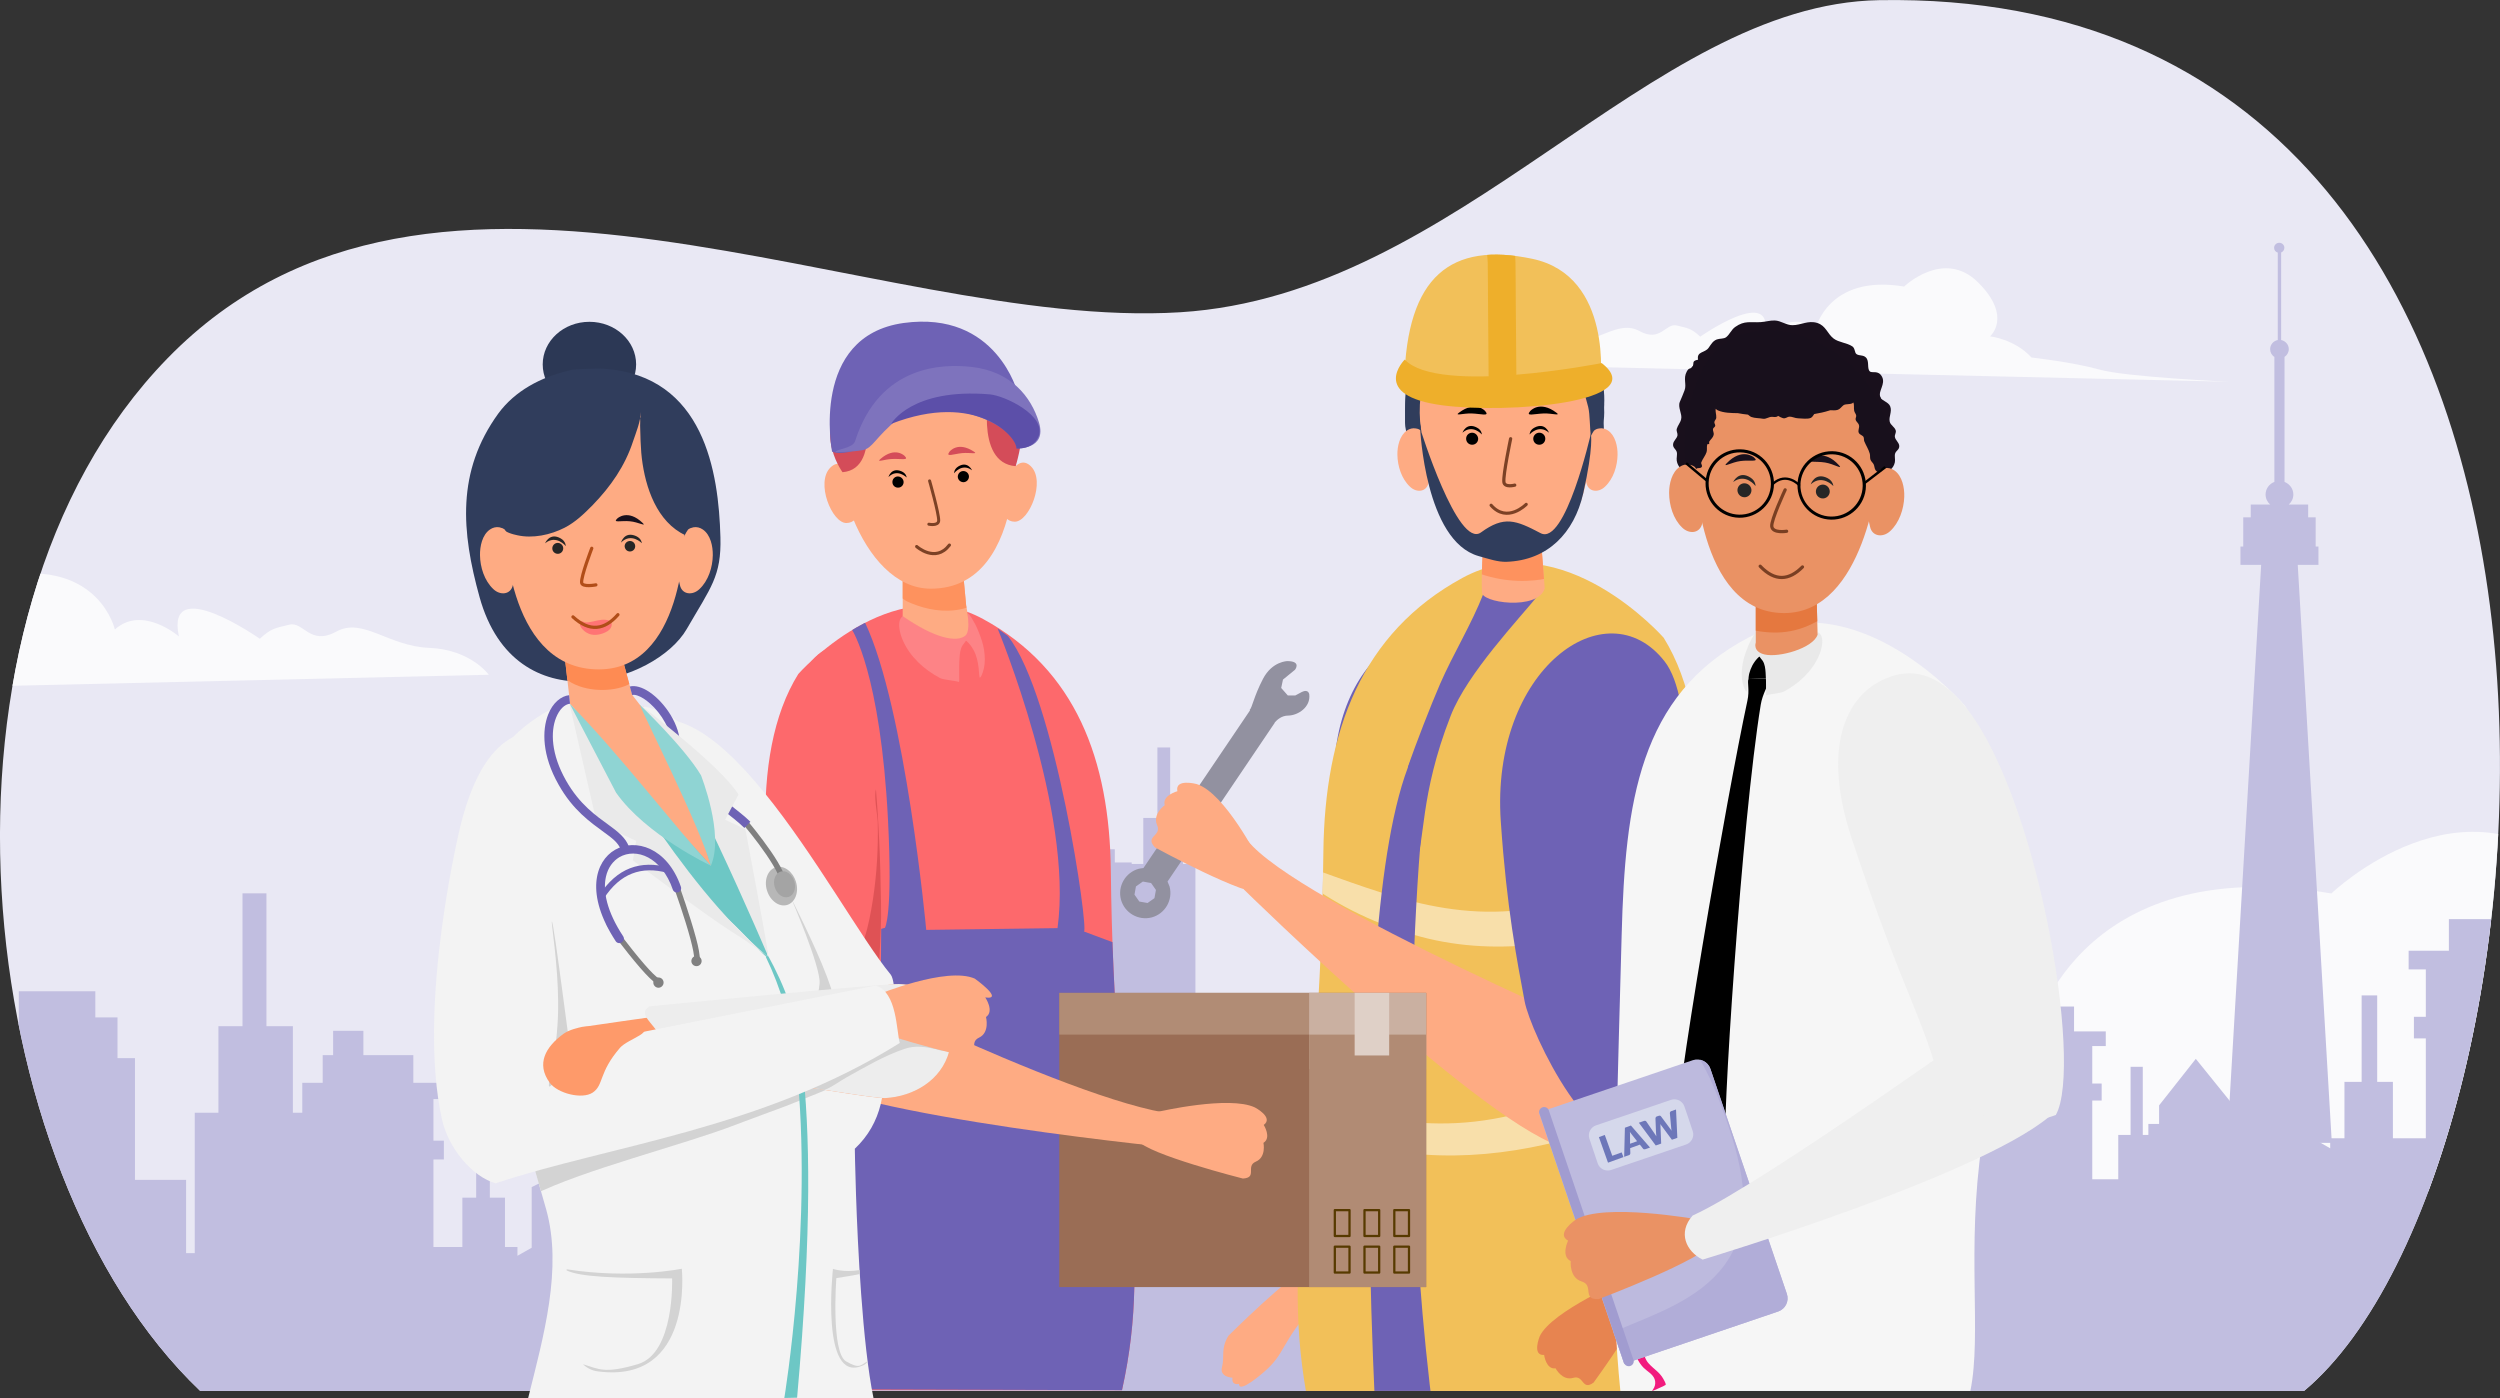 <?xml version="1.0" encoding="utf-8"?>
<!-- Generator: Adobe Illustrator 25.4.1, SVG Export Plug-In . SVG Version: 6.00 Build 0)  -->
<svg version="1.1" id="Layer_1" xmlns="http://www.w3.org/2000/svg" xmlns:xlink="http://www.w3.org/1999/xlink" x="0px" y="0px"
	 viewBox="0 0 1702.1 951.8" style="enable-background:new 0 0 1702.1 951.8;" xml:space="preserve">
<rect x="0" y="0" width="1702.1" height="951.8" fill="#333333" stroke="none"/>
<style type="text/css">
	.st0{fill-rule:evenodd;clip-rule:evenodd;fill:#E9E8F4;}
	
		.st1{clip-path:url(#SVGID_00000113334086787328059610000014575327921666433938_);fill-rule:evenodd;clip-rule:evenodd;fill:#FAFAFC;}
	
		.st2{clip-path:url(#SVGID_00000113334086787328059610000014575327921666433938_);fill-rule:evenodd;clip-rule:evenodd;fill:#F5F5FA;}
	
		.st3{clip-path:url(#SVGID_00000113334086787328059610000014575327921666433938_);fill-rule:evenodd;clip-rule:evenodd;fill:#C1BEE0;}
	.st4{fill-rule:evenodd;clip-rule:evenodd;fill:#FEAB83;}
	.st5{fill-rule:evenodd;clip-rule:evenodd;fill:#9291A0;}
	.st6{fill-rule:evenodd;clip-rule:evenodd;fill:#6E62B5;}
	.st7{fill-rule:evenodd;clip-rule:evenodd;fill:#F2C059;}
	
		.st8{clip-path:url(#SVGID_00000158751771529903816650000006292198210601975448_);fill-rule:evenodd;clip-rule:evenodd;fill:#F8DFAA;}
	
		.st9{clip-path:url(#SVGID_00000158751771529903816650000006292198210601975448_);fill-rule:evenodd;clip-rule:evenodd;fill:#6E62B5;}
	
		.st10{clip-path:url(#SVGID_00000156546536041111648050000002897668149578364314_);fill-rule:evenodd;clip-rule:evenodd;fill:#FE925E;}
	.st11{fill-rule:evenodd;clip-rule:evenodd;fill:#303D5C;}
	.st12{fill-rule:evenodd;clip-rule:evenodd;}
	.st13{fill:none;stroke:#7C4125;stroke-width:2.207;stroke-linecap:round;stroke-linejoin:round;stroke-miterlimit:10;}
	.st14{fill:none;stroke:#7C4125;stroke-width:2.153;stroke-linecap:round;stroke-linejoin:round;stroke-miterlimit:10;}
	
		.st15{clip-path:url(#SVGID_00000126300517194239327910000015171750272572022973_);fill-rule:evenodd;clip-rule:evenodd;fill:#EEAF2B;}
	.st16{fill-rule:evenodd;clip-rule:evenodd;fill:#EEAF2B;}
	.st17{fill-rule:evenodd;clip-rule:evenodd;fill:#FEA377;}
	.st18{fill-rule:evenodd;clip-rule:evenodd;fill:#F7BE00;}
	
		.st19{clip-path:url(#SVGID_00000114756331869499307210000014965830947966724227_);fill-rule:evenodd;clip-rule:evenodd;fill:#386C81;}
	.st20{fill-rule:evenodd;clip-rule:evenodd;fill:#FD696C;}
	
		.st21{clip-path:url(#SVGID_00000170250574799789283060000008407001591353780151_);fill-rule:evenodd;clip-rule:evenodd;fill:#6E62B5;}
	.st22{fill-rule:evenodd;clip-rule:evenodd;fill:#9A6D55;}
	
		.st23{clip-path:url(#SVGID_00000012460179443649017720000010364724405881017519_);fill-rule:evenodd;clip-rule:evenodd;fill:#B18C75;}
	
		.st24{clip-path:url(#SVGID_00000012460179443649017720000010364724405881017519_);fill-rule:evenodd;clip-rule:evenodd;fill:#CAB0A1;}
	
		.st25{clip-path:url(#SVGID_00000012460179443649017720000010364724405881017519_);fill-rule:evenodd;clip-rule:evenodd;fill:#B18B74;}
	
		.st26{clip-path:url(#SVGID_00000012460179443649017720000010364724405881017519_);fill-rule:evenodd;clip-rule:evenodd;fill:#DFD0C7;}
	
		.st27{clip-path:url(#SVGID_00000012460179443649017720000010364724405881017519_);fill:none;stroke:#573A00;stroke-width:1.55;stroke-linecap:round;stroke-linejoin:round;stroke-miterlimit:10;}
	.st28{fill-rule:evenodd;clip-rule:evenodd;fill:#FD8386;}
	
		.st29{clip-path:url(#SVGID_00000083780436087664093500000017795951744135796366_);fill-rule:evenodd;clip-rule:evenodd;fill:#FE925E;}
	.st30{fill:#FEAB83;}
	.st31{fill:#D44C59;}
	.st32{fill:none;stroke:#7C4125;stroke-width:2.056;stroke-linecap:round;stroke-linejoin:round;stroke-miterlimit:10;}
	
		.st33{clip-path:url(#SVGID_00000168084716655269681310000005234829805921407657_);fill-rule:evenodd;clip-rule:evenodd;fill:#DF5255;}
	.st34{fill-rule:evenodd;clip-rule:evenodd;fill:#7E73BD;}
	.st35{fill-rule:evenodd;clip-rule:evenodd;fill:#5C4FA9;}
	.st36{fill-rule:evenodd;clip-rule:evenodd;fill:#E78450;}
	.st37{fill-rule:evenodd;clip-rule:evenodd;fill:#EFEFEF;}
	.st38{fill-rule:evenodd;clip-rule:evenodd;fill:#FABD2B;}
	
		.st39{clip-path:url(#SVGID_00000109722917704302203020000017441221026349523849_);fill-rule:evenodd;clip-rule:evenodd;fill:#F4AF06;}
	.st40{fill-rule:evenodd;clip-rule:evenodd;fill:#F6F6F6;}
	.st41{fill-rule:evenodd;clip-rule:evenodd;fill:#E9E9E9;}
	.st42{fill-rule:evenodd;clip-rule:evenodd;fill:#EA9264;}
	
		.st43{clip-path:url(#SVGID_00000057852501535308832410000007738125846656278712_);fill-rule:evenodd;clip-rule:evenodd;fill:#E5783F;}
	.st44{fill-rule:evenodd;clip-rule:evenodd;fill:#18101C;}
	.st45{fill-rule:evenodd;clip-rule:evenodd;fill:#19101C;}
	.st46{fill:#19101C;}
	.st47{fill-rule:evenodd;clip-rule:evenodd;fill:#262626;}
	.st48{fill:none;stroke:#793F22;stroke-width:2.207;stroke-linecap:round;stroke-linejoin:round;stroke-miterlimit:10;}
	.st49{fill:none;stroke:#793F23;stroke-width:2.207;stroke-linecap:round;stroke-linejoin:round;stroke-miterlimit:10;}
	.st50{fill:none;stroke:#000000;stroke-width:1.606;stroke-linecap:round;stroke-linejoin:round;stroke-miterlimit:10;}
	.st51{fill-rule:evenodd;clip-rule:evenodd;fill:#F21B7E;}
	.st52{fill-rule:evenodd;clip-rule:evenodd;fill:#BDBADE;}
	
		.st53{clip-path:url(#SVGID_00000092452574457578072110000015174953327965217416_);fill-rule:evenodd;clip-rule:evenodd;fill:#B1ADD8;}
	.st54{fill-rule:evenodd;clip-rule:evenodd;fill:#D5D8EB;}
	.st55{fill:#6D77B9;}
	.st56{fill-rule:evenodd;clip-rule:evenodd;fill:#A19CD0;}
	.st57{fill-rule:evenodd;clip-rule:evenodd;fill:#F3F3F3;}
	.st58{fill-rule:evenodd;clip-rule:evenodd;fill:#E28F8B;}
	
		.st59{clip-path:url(#SVGID_00000029729840845373407600000013249014878649051533_);fill-rule:evenodd;clip-rule:evenodd;fill:#D3D3D3;}
	.st60{fill-rule:evenodd;clip-rule:evenodd;fill:#6DC7C5;}
	.st61{fill-rule:evenodd;clip-rule:evenodd;fill:#D3D3D3;}
	.st62{fill-rule:evenodd;clip-rule:evenodd;fill:#FE9A6A;}
	.st63{fill-rule:evenodd;clip-rule:evenodd;fill:#EDEDED;}
	
		.st64{clip-path:url(#SVGID_00000116923116056897428260000009670464778041255602_);fill-rule:evenodd;clip-rule:evenodd;fill:#D3D3D3;}
	.st65{fill-rule:evenodd;clip-rule:evenodd;fill:#2C3855;}
	
		.st66{clip-path:url(#SVGID_00000077306045028211829880000008617749304993306551_);fill-rule:evenodd;clip-rule:evenodd;fill:#FE8B53;}
	.st67{fill:#CC632C;}
	.st68{fill-rule:evenodd;clip-rule:evenodd;fill:#FF7474;}
	.st69{fill:none;stroke:#B14D18;stroke-width:2.207;stroke-linecap:round;stroke-linejoin:round;stroke-miterlimit:10;}
	.st70{fill-rule:evenodd;clip-rule:evenodd;fill:#EAEAEA;}
	.st71{fill-rule:evenodd;clip-rule:evenodd;fill:#8FD4D3;}
	.st72{fill-rule:evenodd;clip-rule:evenodd;fill:#B7B7B7;}
	.st73{fill-rule:evenodd;clip-rule:evenodd;fill:#808080;}
	.st74{fill-rule:evenodd;clip-rule:evenodd;fill:#A4A4A4;}
</style>
<g>
	<path class="st0" d="M136.3,947h1431.9l0.5,0C1753.9,792.2,1817.3-9,1279.5,0.1c-157.1,2.7-285.8,200.7-476,212.5
		c-209.6,13-508.7-154.1-689.4,31.3C-59.8,422.3-20.9,797.2,136.3,947L136.3,947z"/>
	<g>
		<defs>
			<path id="SVGID_1_" d="M136.3,947h1431.9l0.5,0C1753.9,792.2,1817.3-9,1279.5,0.1c-157.1,2.7-285.8,200.7-476,212.5
				c-209.6,13-508.7-154.1-689.4,31.3C-59.8,422.3-20.9,797.2,136.3,947L136.3,947z"/>
		</defs>
		<clipPath id="SVGID_00000090283799405691286410000011070173631750002593_">
			<use xlink:href="#SVGID_1_"  style="overflow:visible;"/>
		</clipPath>
		
			<path style="clip-path:url(#SVGID_00000090283799405691286410000011070173631750002593_);fill-rule:evenodd;clip-rule:evenodd;fill:#FAFAFC;" d="
			M2333,826.7L701.8,789.1c0,0,33.1-46,108.5-49c75.3-2.9,121-56.2,169.5-29.7c48.4,26.5,60.1-19,85.6-12.7
			c25.6,6.3,32.8,6.1,53.8,25.7c0,0,172.5-120.6,147.6-4.4c0,0,66.6-57.8,116.7-12.6c0,0,28.4-127.6,203.8-98.1
			c0,0,91.5-88.1,170.3-9c78.8,79.1,27,123.6,27,123.6s56.3,6.2,95.2,48.5c0,0,95.8,10.9,155.8,27.8
			C2095.5,816,2333,826.7,2333,826.7L2333,826.7z"/>
		
			<path style="clip-path:url(#SVGID_00000090283799405691286410000011070173631750002593_);fill-rule:evenodd;clip-rule:evenodd;fill:#FAFAFC;" d="
			M1517.4,259.9l-483.5-11.2c0,0,9.8-13.6,32.1-14.5c22.3-0.9,35.9-16.7,50.2-8.8c14.4,7.9,17.8-5.6,25.4-3.8
			c7.6,1.9,9.7,1.8,16,7.6c0,0,51.1-35.8,43.8-1.3c0,0,19.7-17.1,34.6-3.7c0,0,8.4-37.8,60.4-29.1c0,0,27.1-26.1,50.5-2.7
			c23.4,23.4,8,36.6,8,36.6s16.7,1.8,28.2,14.4c0,0,28.4,3.2,46.2,8.2C1447,256.7,1517.4,259.9,1517.4,259.9L1517.4,259.9z"/>
		
			<path style="clip-path:url(#SVGID_00000090283799405691286410000011070173631750002593_);fill-rule:evenodd;clip-rule:evenodd;fill:#F5F5FA;" d="
			M2262.6,221.3l-609.3-14.1c0,0,12.4-17.2,40.5-18.3c28.1-1.1,45.2-21,63.3-11.1c18.1,9.9,22.4-7.1,32-4.7
			c9.6,2.4,12.2,2.3,20.1,9.6c0,0,64.4-45.1,55.1-1.6c0,0,24.9-21.6,43.6-4.7c0,0,10.6-47.7,76.1-36.6c0,0,34.2-32.9,63.6-3.4
			c29.4,29.5,10.1,46.2,10.1,46.2s21,2.3,35.6,18.1c0,0,35.8,4.1,58.2,10.4C2173.8,217.3,2262.6,221.3,2262.6,221.3L2262.6,221.3z"
			/>
		
			<path style="clip-path:url(#SVGID_00000090283799405691286410000011070173631750002593_);fill-rule:evenodd;clip-rule:evenodd;fill:#FAFAFC;" d="
			M-276.5,473.5l609.3-14.1c0,0-12.4-17.2-40.5-18.3c-28.1-1.1-45.2-21-63.3-11.1c-18.1,9.9-22.4-7.1-32-4.7
			c-9.6,2.4-12.2,2.3-20.1,9.6c0,0-64.4-45.1-55.1-1.6c0,0-24.9-21.6-43.6-4.7c0,0-10.6-47.7-76.1-36.6c0,0-34.2-32.9-63.6-3.4
			c-29.4,29.5-10.1,46.2-10.1,46.2s-21,2.3-35.6,18.1c0,0-35.8,4.1-58.2,10.4C-187.8,469.5-276.5,473.5-276.5,473.5L-276.5,473.5z"
			/>
		
			<path style="clip-path:url(#SVGID_00000090283799405691286410000011070173631750002593_);fill-rule:evenodd;clip-rule:evenodd;fill:#C1BEE0;" d="
			M1060,953.8V785.3h9.7v-35.7h9.9v-54.8h9.9v54.8h10.9v35.7h9v-1.2h13.2v-10.3h18.7v-9.1h8.2v-77.6h11.1v-21.6h10.3v-19.3h46.8v16
			h13.6v24.9h10.7v74.5h31.3v44.8h5.3v-85.9h14.4v-53h45.5v53h5.7v-18.3h12.5v-16.9h6.3v-15h18.5v15h30.6v16.9h21.6v10h-9.2v25.5
			h6.4v11.6h-6.4v53.6h17.7v-30.2h8.4v-46.4h8.3v46.4h3.8v-7.5h7.3v-12.6l25-31.7l25.6,31.7v12.6h5.6v-15.8l15,8.7v-46.4l34.2,16.7
			v47.1l11.1,6.3v-6.8h9.7v-38.4h11.7v-58.9h10.6v58.9h10.7v38.4h22.4v-68h-8.1v-14.7h8.1v-32.3h-11.7v-12.7h27.4v-21.5h38.8v-19
			h23.5v19h8.1v21.5h15.9v23.3h7.3v-67.2h20.5V500h18.6v103.2h18.7v67.2h18.3v109.1h6.7v-56.9h39.7V628h13.6v-31.6h17.3v-20.3h59.4
			v24.5h13.1V628h14.1v98.4h10.4v11.6h23.7v13.1h16.7v1.5h11.5v-45.3h13.8v-69.6h12.5v69.6h12.6v45.3h12.4v201.2H1060L1060,953.8z
			 M2052.2,942.5V759h-7.2v19.7h5v9h-5v42.3h5V928h-5v14.6H2052.2L2052.2,942.5z"/>
		
			<path style="clip-path:url(#SVGID_00000090283799405691286410000011070173631750002593_);fill-rule:evenodd;clip-rule:evenodd;fill:#C1BEE0;" d="
			M813.9,1005.8V588.2h-8.5v-31.3h-8.7v-48H788v48h-9.6v31.3h-7.9v-1H759v-9h-16.4v-8h-7.2v-68h-9.8v-18.9h-9v-16.9h-41v14h-11.9
			v21.8h-9.4v65.3h-27.4v39.3h-4.7v-75.3L620.6,755h-51v46.4h-5v-16.1h-11v-14.8H548v-13.1h-16.2v13.1H505v14.8h-18.9v8.8h8.1v22.3
			h-5.6v10.1h5.6v47h-15.5V847h-7.4v-40.7H464V847h-3.4v-6.5h-6.4v-11l-21.9-27.8l-22.5,27.8v11H405v-13.9l-13.1,7.6v-40.6
			l-29.9,14.6v41.3l-9.7,5.5V849h-8.5v-33.6h-10.3v-51.6h-9.3v51.6h-9.4V849h-19.7v-59.6h7.1v-12.8h-7.1v-28.3h10.3v-11.1h-24v-18.8
			h-34v-16.6h-20.6v16.6h-7.1v18.8h-13.9v20.4h-6.4v-58.9h-18v-90.5h-16.3v90.5h-16.4v58.9h-16.1v95.6h-5.9v-49.9H91.9v-82.9H80
			v-27.7H64.9v-17.8H12.8v21.5H1.3v24h-12.4v86.3h-9.1v10.2H-41v11.5h-14.7v1.3h-10v-39.7h-12.1v-61h-11v61h-11.1v39.7h-10.8v176.3
			H813.9L813.9,1005.8z M-55.6,996V835.1h6.3v17.3h-4.3v7.8h4.3v37h-4.3v85.9h4.3V996H-55.6L-55.6,996z"/>
		
			<path style="clip-path:url(#SVGID_00000090283799405691286410000011070173631750002593_);fill-rule:evenodd;clip-rule:evenodd;fill:#C1BEE0;" d="
			M1251.6,839l-318.4-7.9l22.4-275.4h18.3v109.1h6.7v-56.9h39.7v-94.6h13.6v-31.6h17.3v-20.3h59.4v24.5h13.1v27.4h14.1v98.4h10.4
			v11.6h23.7v13.1h16.7v1.5h11.5v-45.3h13.8V523h12.5v69.6h12.6v45.3h12.4V839L1251.6,839z M1188.8,827.8V644.2h-7.2v19.7h5v9h-5
			v42.3h5v98.1h-5v14.6H1188.8L1188.8,827.8z"/>
		
			<path style="clip-path:url(#SVGID_00000090283799405691286410000011070173631750002593_);fill-rule:evenodd;clip-rule:evenodd;fill:#C1BEE0;" d="
			M724.2,1033.9l279-6.9l-19.6-300.3v58.9h-16.1v95.6h-5.9v-49.9h-34.8v-82.9h-11.9v-27.7h-15.1v-17.8h-52.1v21.5h-11.5v24h-12.4
			v86.3h-9.1v10.2h-20.8v11.5h-14.7v1.3h-10v-39.7H757v-61h-11v61H735v39.7h-10.8V1033.9L724.2,1033.9z M779.2,1024V863.1h6.3v17.3
			h-4.3v7.9h4.3v37h-4.3v85.9h4.3v12.8H779.2L779.2,1024z"/>
		
			<path style="clip-path:url(#SVGID_00000090283799405691286410000011070173631750002593_);fill-rule:evenodd;clip-rule:evenodd;fill:#C1BEE0;" d="
			M1550.5,171.9c-1.3-0.5-2.2-1.7-2.2-3.2c0-1.9,1.6-3.4,3.5-3.4c1.9,0,3.5,1.5,3.5,3.4c0,1.4-0.9,2.7-2.2,3.2v59.6
			c2.9,0.6,5.2,3.1,5.2,6.2c0,2.2-1.2,4.2-2.9,5.3v85.1c3.5,1.4,6,4.7,6,8.6c0,2.7-1.2,5.1-3.1,6.8h13.2v8.7h5.1v19.9h1.9v12.5
			h-14.1l23.2,393.5h-71.3l23.2-393.5h-14.1v-12.5h1.9v-19.9h5.1v-8.7h13.2c-1.9-1.7-3.1-4.1-3.1-6.8c0-3.9,2.5-7.3,6-8.6V243
			c-1.8-1.1-2.9-3.1-2.9-5.3c0-3,2.2-5.6,5.2-6.2V171.9L1550.5,171.9z"/>
	</g>
	<path class="st4" d="M930.4,599c0,0-26.1,234.4-57.4,277.6l22.9,10.6c0,0,115.5-206.6,112.1-259.7C1008,627.5,993.8,545,930.4,599
		L930.4,599z"/>
	<path class="st4" d="M896,887.1c-24.9,28.3-20.4,33.9-35.1,46.7c0,0-17.5,15.6-17.3,8.4c0,0-5.2,1.5-4.5-4.2c0,0-9-0.3-7.1-7.3
		c1.9-7-1.1-12.3,4.4-21.3c0,0,42.6-42.4,54-45.8L896,887.1L896,887.1z"/>
	<path class="st5" d="M794.9,600.2l73-108.1l-0.1-0.1c1.7-2,4.9-4.8,9.2-4.8c6.8-0.1,15.5-5.8,14.4-14.5c0,0-0.5-3.8-5-1.6l-4.5,2.4
		l-5.1,0l-4.5-5.1l1.2-5.7l8.2-6.7c0,0,4.6-5.8-5.1-5.9c0,0-10.4,0-16.7,12.1c-6.3,12.1-7.3,19.5-9.1,21.2l0.3,0.2l-72.6,107.4
		c-1.1,0.1-2.1,0.3-3.2,0.5c-9.1,2.5-14.5,11.9-12.1,21c2.5,9.1,11.9,14.5,21,12.1c9.1-2.5,14.5-11.9,12.1-21
		C795.9,602.5,795.4,601.3,794.9,600.2L794.9,600.2z M778.1,600.2l-4.7,3.3l-1,5.6l3.3,4.7l5.6,1l4.7-3.3l1-5.6l-3.3-4.7
		L778.1,600.2L778.1,600.2z"/>
	<path class="st6" d="M1037.1,736.1c0,0,14.2-247.8-32.5-291.3c-46.7-43.5-114.9,24-91.6,123.7c23.2,99.8,29.5,103.4,44.8,146.8
		C970.3,750.7,994.2,758.6,1037.1,736.1L1037.1,736.1z"/>
	<path class="st7" d="M889.1,947h255.6c-5.8-42.8-22.3-175.5-13-245.2c28.7-103.6,38.3-207.5,1-267.6c0,0-68.7-78.1-137.1-40.7
		c-68.5,37.3-93.7,104.2-94.6,186.8C898.8,779.7,872.2,848.9,889.1,947L889.1,947z"/>
	<g>
		<defs>
			<path id="SVGID_00000087406726204624917660000000517702872704534718_" d="M889.1,947h255.6c-5.8-42.8-22.3-175.5-13-245.2
				c28.7-103.6,38.3-207.5,1-267.6c0,0-68.7-78.1-137.1-40.7c-68.5,37.3-93.7,104.2-94.6,186.8C898.8,779.7,872.2,848.9,889.1,947
				L889.1,947z"/>
		</defs>
		<clipPath id="SVGID_00000167384824034164142980000011039646866930838150_">
			<use xlink:href="#SVGID_00000087406726204624917660000000517702872704534718_"  style="overflow:visible;"/>
		</clipPath>
		
			<path style="clip-path:url(#SVGID_00000167384824034164142980000011039646866930838150_);fill-rule:evenodd;clip-rule:evenodd;fill:#F8DFAA;" d="
			M886.1,588.7c59.8,21.3,112.2,44.1,180.1,24.7c25.1-7.2,49.2-18.6,70.2-31.2c3-1.8,29.6-21,29.7-15.9c0.2,5.9,0.3,37.4-2.5,41.2
			c-3.8,5.3-30.6,11.5-37.2,14.3c-48.2,20-105.3,30.3-159,16c-29.2-7.8-56.1-20.8-78.2-37.3c-1.3-1-21.5-13.7-18.3-15.7"/>
		
			<path style="clip-path:url(#SVGID_00000167384824034164142980000011039646866930838150_);fill-rule:evenodd;clip-rule:evenodd;fill:#F8DFAA;" d="
			M846.8,732.7c60.4,20.8,113.2,42.9,182.6,26.5c25.6-6,50.4-16,72-27.1c3.1-1.6,30.5-18.6,30.5-13.9c0,5.4-0.4,34.3-3.3,37.7
			c-4,4.7-31.3,9.9-38.1,12.3c-49.4,17.2-107.6,25.5-161.9,11.2c-29.5-7.7-56.6-20.3-78.7-35.8c-1.3-0.9-21.6-13-18.3-14.8"/>
		
			<path style="clip-path:url(#SVGID_00000167384824034164142980000011039646866930838150_);fill-rule:evenodd;clip-rule:evenodd;fill:#6E62B5;" d="
			M1047.8,404.6c-13.6,16.9-48.8,53.7-60.1,82.7c-21.4,54.6-17.3,87.1-23.8,99.3c-0.5,0.9-5.6-63.6-5.3-64.5
			c4.8-14.3,15.8-42.5,21.8-56.3c9.1-20.9,21.4-40.6,29.7-61.9c1.7-4.3,4.8-19.3,9.8-21.5C1024.3,380.5,1042.8,402.2,1047.8,404.6
			L1047.8,404.6z"/>
		
			<path style="clip-path:url(#SVGID_00000167384824034164142980000011039646866930838150_);fill-rule:evenodd;clip-rule:evenodd;fill:#6E62B5;" d="
			M974.3,503.9c0,0-32.6,224,5.4,487.4l-41.7-0.4c0,0-26.4-416.1,32.8-491.7L974.3,503.9L974.3,503.9z"/>
	</g>
	<path class="st4" d="M1010.8,356.6c0,0-2.7,34.9-1.8,46.2c-1.9,7.6,38.5,13.2,42.7-2.3l-6.2-80.7L1010.8,356.6L1010.8,356.6z"/>
	<g>
		<defs>
			<path id="SVGID_00000057845872437587037300000014645021660163143051_" d="M1010.8,356.6c0,0-2.7,34.9-1.8,46.2
				c-1.9,7.6,38.5,13.2,42.7-2.3l-6.2-80.7L1010.8,356.6L1010.8,356.6z"/>
		</defs>
		<clipPath id="SVGID_00000054948068947150545440000015623904880045252244_">
			<use xlink:href="#SVGID_00000057845872437587037300000014645021660163143051_"  style="overflow:visible;"/>
		</clipPath>
		
			<path style="clip-path:url(#SVGID_00000054948068947150545440000015623904880045252244_);fill-rule:evenodd;clip-rule:evenodd;fill:#FE925E;" d="
			M1065.9,388.5c0.1-1.1-1,1.3-1.7,1.7c-1.4,0.9-3,1.4-4.6,1.9c-4.7,1.5-9.6,2.5-14.7,3c-14.7,1.5-32.5-0.8-49-9.6
			c-3.9-2.1-15.9-8.7-16.8-15.9c-0.6-4.6,4.6-6.7,6.7-8.1c9.6-5.9,19.8-10.6,30-15.1c13.9-6.2,28.1-11.8,42.7-16.5
			c4.7-1.5,12.6-5.2,18.7,1.3c8.2,8.7,13.5,29.5,19,40.8"/>
	</g>
	<path class="st11" d="M1092.1,295.1c0-3.2-0.4-6.8-0.2-8.7c0.4-3.7,0.4-7.4,0.2-11c-0.9-15.7-4-32.1-10.2-46.6
		c-4.9-11.6-120.1-0.9-119.4,1.6c1.1,4.3-2.5,11.9-3.2,16.2c-1.8,11.4-2.6,22.9-2.6,34.4c0,5.5-1.1,13.8,4,17.7
		c6.6,5,17.7,6.4,25.3,8.4c7.1,1.9,14.3,3.5,21.6,4.5c11.1,1.5,22.2,2.1,33.3,1.8c16.5-0.4,37.7-1.6,51-12.6"/>
	<path class="st4" d="M967.3,290.7c0,0,0.1,46.7,22.6,73.6c8.4,10,18.9,13.6,34.6,14.3c14,0.6,27.4-2.3,35.4-10
		c25.1-24,23.2-73.2,23.2-73.2c7.5-22.6-3.5-37.9-19.5-67.8l-70.9-0.6C967.2,246.3,957.8,256.3,967.3,290.7L967.3,290.7z"/>
	<path d="M1041.8,279.9c0,0,6.4-7.6,17.9,1.1c3.2,2.4-2.9,0.3-8.7,0.5C1044.7,281.7,1038.4,283.8,1041.8,279.9"/>
	<path d="M1011.2,279.9c0,0-6.4-7.6-17.9,1.1c-3.2,2.4,2.9,0.3,8.7,0.5C1008.3,281.7,1014.5,283.8,1011.2,279.9"/>
	<path class="st12" d="M1048,294.6c2.3,0,4.1,1.8,4.1,4.1c0,2.3-1.8,4.1-4.1,4.1c-2.3,0-4.1-1.8-4.1-4.1
		C1043.9,296.5,1045.8,294.6,1048,294.6L1048,294.6z"/>
	<path class="st12" d="M1002.3,294.6c-2.3,0-4.1,1.8-4.1,4.1c0,2.3,1.8,4.1,4.1,4.1c2.3,0,4.1-1.8,4.1-4.1
		C1006.3,296.5,1004.5,294.6,1002.3,294.6L1002.3,294.6z"/>
	<path class="st12" d="M1041.4,295.8c0,0,6.3-7.3,13.2-1.2c0,0-2.6-7.3-9.8-3.5C1041.4,292.8,1041.4,295.8,1041.4,295.8
		L1041.4,295.8z"/>
	<path class="st12" d="M1008.9,295.8c0,0-6.3-7.3-13.2-1.2c0,0,2.6-7.3,9.8-3.5C1008.9,292.8,1008.9,295.8,1008.9,295.8
		L1008.9,295.8z"/>
	<path class="st13" d="M1028.5,298.7c0,0-5.1,24.2-4.6,29.4c0.4,4.1,7.4,2.2,7.4,2.2"/>
	<path class="st14" d="M1039.1,343.4c0,0-12.9,13.2-23.9,0.6"/>
	<path class="st11" d="M1085.2,298.4c-0.2-1.8-1.8,0.5-2-1.3c-0.9-5.3-0.6-14.8-1.9-20c-0.8-3.3-1.8-6.6-2.8-9.9
		c-3.9-12.4-9.3-34.7-26-32.6c-6.1,0.8-11.5,4-16.4,7.7c-3.1,2.4-7.3,6.1-11.5,6.2c-5.6,0-11.8-6.9-16.4-9.4
		c-3.9-2.1-8.2-4.1-12.6-4.2c-8.5-0.2-15.9,7.4-20.7,13.8c-8.6,11.4-9.3,30.1-7.5,43.1c0.5,3.9,4.8,14.7,0,16.9
		c-3.7,1.7-10-8.7-9.9-11.5c0.3-7.1-1.8-10.8-0.4-28.8c0.8-10.4,3.3-20.8,7.9-30.3c14.9-30.5,60.4-43.6,90-28.9
		c30.5,15.1,46.1,56.8,32.1,88.3"/>
	<path class="st7" d="M1089.5,261.4c0,0,9.4-73.5-46.3-85.2c-55.1-11.6-85.5,11.4-87.1,83.5L1089.5,261.4L1089.5,261.4z"/>
	<g>
		<defs>
			<path id="SVGID_00000115490342592154784900000013306651856422461070_" d="M1089.5,261.4c0,0,9.4-73.5-46.3-85.2
				c-55.1-11.6-85.5,11.4-87.1,83.5L1089.5,261.4L1089.5,261.4z"/>
		</defs>
		<clipPath id="SVGID_00000123413219727773620860000016321441365741339552_">
			<use xlink:href="#SVGID_00000115490342592154784900000013306651856422461070_"  style="overflow:visible;"/>
		</clipPath>
		
			<path style="clip-path:url(#SVGID_00000123413219727773620860000016321441365741339552_);fill-rule:evenodd;clip-rule:evenodd;fill:#EEAF2B;" d="
			M1031.3,170.4c1.5-4.9-0.8-10.4-5.4-12.4c-4.8-2.1-10.3,0.3-12.3,5.4c-0.7,1.9-1.1,4.2-1.2,6.8c-0.1,3,0.5,6.5,0.5,8.7
			c0.2,9.2,0.1,18.3,0.2,27.5c0.3,29.7,0.4,59.5,0.8,89.2c0.1,5.5,4.4,9.9,9.6,9.9c5.2,0,9.4-4.5,9.3-10
			c-0.4-29.7-0.5-59.4-0.8-89.1c-0.1-9.2,0-18.4-0.2-27.6C1031.8,176.6,1031.4,171.1,1031.3,170.4L1031.3,170.4z"/>
	</g>
	<path class="st16" d="M1090.5,247.2c0,0-111.3,22-134.1-2.4c0,0-24.7,24.6,26,31.2C1026.8,281.8,1125.1,274,1090.5,247.2
		L1090.5,247.2z"/>
	<path class="st4" d="M972.6,328.8c0.1-1.4,3.1-9.3,2-17c-1.3-9.3-6.8-18.4-7.3-18.7c-0.6-0.4-1.1-0.7-1.2-0.8
		c-0.7-0.3-1.4-0.5-2.2-0.6c-2.1-0.4-4.2,0.2-6,1.4c-5,3.4-6.6,10.9-6.5,16.5c0.1,7.7,2.8,16.4,8.6,21.8
		C964.5,335.7,971.2,335,972.6,328.8L972.6,328.8z"/>
	<path class="st4" d="M1080.1,328.8c-0.1-1.4-3.1-9.3-2-17c1.3-9.3,6.8-18.4,7.3-18.7c0.6-0.4,1.1-0.7,1.2-0.8
		c0.7-0.3,1.4-0.5,2.2-0.6c2.1-0.4,4.2,0.2,6,1.4c5,3.4,6.6,10.9,6.5,16.5c-0.1,7.7-2.8,16.4-8.6,21.8
		C1088.2,335.7,1081.4,335,1080.1,328.8L1080.1,328.8z"/>
	<path class="st11" d="M1083.1,295.4c0,0-17.4,76.5-34.2,67.6c-16.9-8.9-24.8-12-40.6-0.5c-15.8,11.5-41.4-70.9-41.4-70.9
		s3.3,76.7,39.8,87c6.8,1.9,13.1,4.1,19,3.9c28.1-1,46-19.6,52.2-46.5C1085.2,303.6,1083.1,295.4,1083.1,295.4L1083.1,295.4z"/>
	<path class="st4" d="M1116.7,714.5c0,0-234.4-99.8-267.5-142.5l-2.3,33.6c0,0,167.5,164.4,220,176.2
		C1067,781.8,1151.2,791.5,1116.7,714.5L1116.7,714.5z"/>
	<path class="st6" d="M1120.7,773.7c0,0,52.4-272.2,12.7-323.3c-39.7-51.1-118.7,5.4-111.6,108.9c4,59,11,94.3,16.2,122.3
		C1041.9,702.9,1087,798,1120.7,773.7L1120.7,773.7z"/>
	<path class="st4" d="M856.8,585c0,0-22.7-45.1-42.1-51.2c0,0-14.9-4-13.1,4.9c0,0-10.5,2.8-8.6,9.5c0,0-8.5,6-5.2,13.6
		c3.4,7.6-8.8,7.4-1.4,15.2c0,0,62.1,33.8,73.9,31L856.8,585L856.8,585z"/>
	<path class="st17" d="M677,627.8c0,0,173.6,172.2,226.2,186.3l-13.4,20.1c0,0-224.6-89.7-256.1-133.9
		C633.7,700.3,591.9,625.7,677,627.8L677,627.8z"/>
	<path class="st17" d="M893.3,814.1c0,0,45.1-3.8,59.3,8.1c0,0,10.4,9.4,2.9,12.3c0,0,3.1,9.3-2.8,11c0,0-0.2,9.3-7.6,10.3
		c-7.3,1-1.1,10.2-10.6,8.2c0,0-56.3-31.5-60.1-41.8L893.3,814.1L893.3,814.1z"/>
	<path class="st18" d="M628.5,770.2c0,0-54.6-247.7-14.6-299.1c40-51.5,119.8,5.5,112.6,109.9c-7.2,104.4-12.9,109.1-21.3,155.4
		C698.3,774.1,675.5,785.9,628.5,770.2L628.5,770.2z"/>
	<g>
		<defs>
			<path id="SVGID_00000075856832933884033950000011420731189754275464_" d="M628.5,770.2c0,0-54.6-247.7-14.6-299.1
				c40-51.5,119.8,5.5,112.6,109.9c-7.2,104.4-12.9,109.1-21.3,155.4C698.3,774.1,675.5,785.9,628.5,770.2L628.5,770.2z"/>
		</defs>
		<clipPath id="SVGID_00000054947204702825032050000009008508668824909727_">
			<use xlink:href="#SVGID_00000075856832933884033950000011420731189754275464_"  style="overflow:visible;"/>
		</clipPath>
		
			<path style="clip-path:url(#SVGID_00000054947204702825032050000009008508668824909727_);fill-rule:evenodd;clip-rule:evenodd;fill:#386C81;" d="
			M700.5,605.9c0.6,1.1-5.9,15.4-6.5,17.2c-6.3,17.9-11.8,36-15.8,54.6c-4,18.9-9.7,41.5-1.4,60.1c4.5,10,11.9,11,21,14.3
			c2.4,0.9,3.7,2.6,2.2,5.1c-3.9,6.5-12.8,11.7-19.2,15.2c-23.6,12.7-57,16.3-71.3-11.1c-14.3-27.5-4.7-62.1,5.4-89.3
			c8-21.4,18.6-41.5,31.1-60.7c10.2-15.6,21.7-29,26.6-46.3"/>
	</g>
	<path class="st20" d="M530.9,946.6c-0.3-1.3-0.4-2.8-0.2-4.3c0,0,24-160.8,13.7-237.7c-26.4-95.1-35.2-190.6-0.9-245.7
		c0,0,63.1-71.7,125.9-37.4c62.9,34.3,86.1,95.7,86.9,171.5c2.1,194.4,29.6,254.1,7.6,353.5H530.9L530.9,946.6z"/>
	<g>
		<defs>
			<path id="SVGID_00000093167375591353158150000005346401571546274988_" d="M530.9,946.6c-0.3-1.3-0.4-2.8-0.2-4.3
				c0,0,24-160.8,13.7-237.7c-26.4-95.1-35.2-190.6-0.9-245.7c0,0,63.1-71.7,125.9-37.4c62.9,34.3,86.1,95.7,86.9,171.5
				c2.1,194.4,29.6,254.1,7.6,353.5H530.9L530.9,946.6z"/>
		</defs>
		<clipPath id="SVGID_00000044144605603214705040000009602108709200116633_">
			<use xlink:href="#SVGID_00000093167375591353158150000005346401571546274988_"  style="overflow:visible;"/>
		</clipPath>
		
			<path style="clip-path:url(#SVGID_00000044144605603214705040000009602108709200116633_);fill-rule:evenodd;clip-rule:evenodd;fill:#6E62B5;" d="
			M589,424l-8.9,4.8c0,0,19.4,29.5,24.5,129.7c3.3,65.2-2.1,73.2-2.1,73.2l-19.7,5.4l7.4,54.9l-54.4,171l-5.1,82.8l234.7,0.7
			c0,0,33.3-172.3-7.6-304.9l-19.8-7.4c3.4-0.6-19.4-160.2-51.8-201.2l-7-5.1c0,0,51.8,124.8,40.8,204l-89.4,1.2
			C630.7,633.1,616.4,481.7,589,424L589,424z"/>
	</g>
	<polygon class="st22" points="721.2,676 971,676 971,876.3 721.2,876.3 721.2,676 	"/>
	<g>
		<defs>
			<polygon id="SVGID_00000122713642602357592530000003290944938319218065_" points="721.2,676 971,676 971,876.3 721.2,876.3 
				721.2,676 			"/>
		</defs>
		<clipPath id="SVGID_00000039831363572442054690000005679056233865027736_">
			<use xlink:href="#SVGID_00000122713642602357592530000003290944938319218065_"  style="overflow:visible;"/>
		</clipPath>
		
			<polygon style="clip-path:url(#SVGID_00000039831363572442054690000005679056233865027736_);fill-rule:evenodd;clip-rule:evenodd;fill:#B18C75;" points="
			693.8,647.7 998.4,647.7 998.4,704.4 693.8,704.4 693.8,647.7 		"/>
		
			<polygon style="clip-path:url(#SVGID_00000039831363572442054690000005679056233865027736_);fill-rule:evenodd;clip-rule:evenodd;fill:#CAB0A1;" points="
			891.3,647.7 982,647.7 982,727.8 891.3,727.8 891.3,647.7 		"/>
		
			<polygon style="clip-path:url(#SVGID_00000039831363572442054690000005679056233865027736_);fill-rule:evenodd;clip-rule:evenodd;fill:#B18B74;" points="
			1051.4,704.4 1051.4,894.6 891.3,894.6 891.3,704.4 1051.4,704.4 		"/>
		
			<polygon style="clip-path:url(#SVGID_00000039831363572442054690000005679056233865027736_);fill-rule:evenodd;clip-rule:evenodd;fill:#DFD0C7;" points="
			922.3,676 945.8,676 945.8,718.6 922.3,718.6 922.3,676 		"/>
		
			<path style="clip-path:url(#SVGID_00000039831363572442054690000005679056233865027736_);fill:none;stroke:#573A00;stroke-width:1.55;stroke-linecap:round;stroke-linejoin:round;stroke-miterlimit:10;" d="
			M949.3,823.9h10v17.6h-10V823.9L949.3,823.9z M949.3,848.8h10v17.6h-10V848.8L949.3,848.8z M929,823.9h10v17.6h-10V823.9
			L929,823.9z M929,848.8h10v17.6h-10V848.8L929,848.8z M908.8,823.9h10v17.6h-10V823.9L908.8,823.9z M908.8,848.8h10v17.6h-10
			V848.8L908.8,848.8z"/>
	</g>
	<path class="st28" d="M614.7,419c-0.5,0.1,0.8,0.7,1.2,1c0.9,0.7,1.8,1.3,2.7,1.9c2.9,2,6,3.8,9.1,5.4c6.4,3.2,13,5.5,19.9,6.8
		c2.7,0.5,7.9-0.2,10.3,1.2c0.6,0.3-2.3,3.6-2.5,4c-1.6,2.4-1.9,5.6-2.1,8.6c-0.6,7.5,0.1,16.6-0.4,16.4c-2.5-0.9-10.6-1.4-13-2.7
		c-10.6-5.7-20.2-14.1-25.3-25.8c-1.8-4-4.8-14.2,0.9-16.8"/>
	<path class="st28" d="M655.1,435.5c-0.1-0.5,2.7,0.8,2.9,0.9c2,1.7,3.5,3.8,4.8,6.1c2.1,3.8,3,8.1,3.5,12.3
		c0.1,0.5,0.4,6.8,0.8,6.6c1-0.5,1.6-2.6,2-3.6c1.3-3.7,1.6-7.8,1.3-11.7c-0.3-4.2-1.3-8.5-2.8-12.5c-1.4-3.8-2.9-7.6-5-11
		c-0.8-1.4-1.6-2.9-2.6-4.1c-0.3-0.3-1.2-1-1.2-0.6c-0.1,4.1,1.3,7.3-1.1,11.2c-1.1,1.7-2.3,3.6-3.7,5.1c-0.2,0.2-1.4,1-1.2,1.4"/>
	<path class="st4" d="M654.3,374.9l3.5,37.4c0,0,3.7,16.9-0.5,20.4c-5.8,5-21.1,1.8-42.7-13.2l0-78.3L654.3,374.9L654.3,374.9z"/>
	<g>
		<defs>
			<path id="SVGID_00000183968964252562716870000007311874610765887917_" d="M654.3,374.9l3.5,37.4c0,0,3.7,16.9-0.5,20.4
				c-5.8,5-21.1,1.8-42.7-13.2l0-78.3L654.3,374.9L654.3,374.9z"/>
		</defs>
		<clipPath id="SVGID_00000002373594202985135930000017752042090446750112_">
			<use xlink:href="#SVGID_00000183968964252562716870000007311874610765887917_"  style="overflow:visible;"/>
		</clipPath>
		
			<path style="clip-path:url(#SVGID_00000002373594202985135930000017752042090446750112_);fill-rule:evenodd;clip-rule:evenodd;fill:#FE925E;" d="
			M589.7,383.4c0.2-0.6,22.2,23.5,27.9,26.1c9,4.1,20.3,7.3,32.1,6c2.8-0.3,11.4-1.4,13.2-5.5c1.2-2.6,1.6-17.4,0.5-18.7
			c-4.9-5.8-13.8,1.2-19.4-4c-7.6-7-15.4-13.8-23.6-20.1c-2.7-2-6.9-6.1-11.8-3.7C601.9,366.9,595,378,589.7,383.4"/>
	</g>
	<path class="st30" d="M691.2,282.1c0,0,12,118.7-57.5,118.7c-47.8,0-73.7-86.7-59.9-124.5C587.5,238.6,675.9,221.3,691.2,282.1"/>
	<path class="st31" d="M615.9,310.4c0,0-6.5-6.7-16.6,2.2c-2.8,2.5,2.7,0.1,8.1-0.1C613.4,312.2,619.3,313.8,615.9,310.4"/>
	<path class="st31" d="M646.4,307.6c0,0,5.5-7.5,16.7-0.1c3.1,2-2.6,0.5-8.1,1C649.2,309.1,643.6,311.5,646.4,307.6"/>
	<path class="st12" d="M611.1,324.4c-2.1,0.1-3.7,2-3.5,4.1c0.1,2.1,2,3.7,4.1,3.5c2.1-0.1,3.7-2,3.5-4.1
		C615,325.9,613.2,324.3,611.1,324.4L611.1,324.4z"/>
	<path class="st12" d="M655.6,320.7c2.1-0.1,3.9,1.4,4.1,3.5c0.1,2.1-1.4,3.9-3.5,4.1c-2.1,0.1-3.9-1.4-4.1-3.5
		C652,322.7,653.5,320.9,655.6,320.7L655.6,320.7z"/>
	<path class="st12" d="M617.3,325.1c0,0-6.4-6.4-12.4-0.3c0,0,1.9-6.9,8.9-3.9C617.1,322.3,617.3,325.1,617.3,325.1L617.3,325.1z"/>
	<path class="st12" d="M649.6,322.2c0,0,5.4-7.2,12.2-2c0,0-2.9-6.6-9.4-2.6C649.4,319.5,649.6,322.2,649.6,322.2L649.6,322.2z"/>
	<path class="st32" d="M632.9,327.4c0,0,6.3,22.1,6.2,27c-0.1,3.9-6.7,2.5-6.7,2.5"/>
	<path class="st14" d="M624.1,372.1c0,0,12.8,11.5,22.3-1"/>
	<path class="st30" d="M683.8,330.5c0,0,7.9-23.1,18.1-13c10.2,10.1-1.2,37.9-11.1,37.7C681,355.1,679.1,339.9,683.8,330.5"/>
	<path class="st30" d="M583.5,331.4c0,0-7.8-23.2-18.1-13.1s1,37.9,10.9,37.8C586.2,356,588.2,340.9,583.5,331.4"/>
	<path class="st31" d="M585.9,263.2c0,0,16.4,56-12.3,58.3C573.7,321.5,548.1,287.1,585.9,263.2"/>
	<path class="st31" d="M674,263.2c0,0-11.2,51.9,17.5,54.2C691.5,317.4,710,258.4,674,263.2"/>
	<path class="st4" d="M552,659.5c0,0,205.1,103.7,259.4,99.4l-2.8,23.6c0,0-229.3-21.9-273.7-53.1
		C534.9,729.3,537.1,683.2,552,659.5L552,659.5z"/>
	<path class="st20" d="M548.2,750.1c-29.5-21.6-42.8-253.9,6.7-302.6c46.5-45.8,46.9,181.4,44.1,228.4
		C590.4,695.7,572.3,754.9,548.2,750.1L548.2,750.1z"/>
	<g>
		<defs>
			<path id="SVGID_00000044166336908673239060000016597846671178200481_" d="M548.2,750.1c-29.5-21.6-42.8-253.9,6.7-302.6
				c46.5-45.8,46.9,181.4,44.1,228.4C590.4,695.7,572.3,754.9,548.2,750.1L548.2,750.1z"/>
		</defs>
		<clipPath id="SVGID_00000103265837283767891190000015030572396172499385_">
			<use xlink:href="#SVGID_00000044166336908673239060000016597846671178200481_"  style="overflow:visible;"/>
		</clipPath>
		
			<path style="clip-path:url(#SVGID_00000103265837283767891190000015030572396172499385_);fill-rule:evenodd;clip-rule:evenodd;fill:#DF5255;" d="
			M583.5,650.2c-0.7,1.3,1.6-2.6,2.2-4c1.1-2.5,2.1-5,2.9-7.6c2.7-8.4,4.3-17.3,5.7-26.1c2.7-17.5,3.7-35.2,3.3-52.9
			c-0.1-4.3-3-18.8-1-22.6c0.8-1.5,0.6,3.3,0.8,5c0.5,3.6,0.8,7.1,1,10.7c0.8,10.3,1,20.6,1.2,30.9c0.6,21.7,0.7,43.4-0.7,65.1
			c-0.3,5.2,0,18.4-5.2,21.4c-4.3,2.5-13.6-3.9-17.9-5.3"/>
	</g>
	<path class="st4" d="M788.7,756.9c0,0,48.2-11.2,65.7-2.9c0,0,13,6.8,6,11.9c0,0,5.5,8.7-0.2,12.2c0,0,2.1,9.7-5.2,12.8
		c-7.2,3.1,1.4,10.9-8.8,11.5c0,0-65.2-16.5-71.6-26L788.7,756.9L788.7,756.9z"/>
	<path class="st6" d="M566.5,307.5c6.1,2.4,14.4-0.2,23-3.4c14.6-29.3,59.5-43.5,103.4-36.5c0,0-14.2-56.4-77.7-47.7
		C551.2,228.9,566.5,307.5,566.5,307.5L566.5,307.5z"/>
	<path class="st34" d="M568.7,307.9c0,0,11.2-0.1,18.5-1.4c7.2-1.3,8.2-8.3,24.7-21.8c18.4-15.2,76.4-1.3,80.5,20.5
		c0,0,20.6,1,15-17.5c-5.4-17.8-19.3-35-46.1-37.9c-18.8-2.1-62.4-1.8-79.1,50.5C580.4,305.6,569.3,305.5,568.7,307.9L568.7,307.9z"
		/>
	<path class="st35" d="M606.7,288.6c0,0,13.7-24.6,67.2-20.1c10.3,0.9,39.1,14.6,33.1,28.9c-3.8,9-15,8-15,8
		C692.7,297.8,664.9,265.9,606.7,288.6L606.7,288.6z"/>
	<path class="st36" d="M1107.7,870.7c0,0-51.4,21.9-59.4,39.1c0,0-5.5,13.3,3,12.7c0,0,1.3,10.1,7.8,9.1c0,0,4.5,8.7,12,6.5
		c7.4-2.2,5.8,9.1,13.9,3.2c0,0,39-53.4,37.8-64.7L1107.7,870.7L1107.7,870.7z"/>
	<path class="st37" d="M1192.3,665.9c0,0-63.4,165.6-88,204.3c-1.9,13.3,8.3,19.6,19,18.3c0,0,114.8-136.9,125-186.3
		C1248.3,702.3,1217.5,672.4,1192.3,665.9L1192.3,665.9z"/>
	<path class="st37" d="M1174.2,804.5c29.9-24.6,68.5-213.8,41.1-286.2c-10.5-27.6-26.9-34.3-45.6-32.5
		c-25.9,2.5-54.1,27.4-57.3,92.9c-5.5,112.9,1.9,129.8-4.3,180.3C1113.5,781.7,1147.7,804.8,1174.2,804.5L1174.2,804.5z"/>
	<path class="st38" d="M1243.8,862c0,0,78.1-315.6,34.7-377.9c-43.4-62.2-139.4-1-137.5,120.7c2,121.7,18.9,158.5,15.8,213.1
		C1164.2,842,1202.9,888.3,1243.8,862L1243.8,862z"/>
	<g>
		<defs>
			<path id="SVGID_00000106828600975291262280000003619566311537849242_" d="M1243.8,862c0,0,78.1-315.6,34.7-377.9
				c-43.4-62.2-139.4-1-137.5,120.7c2,121.7,18.9,158.5,15.8,213.1C1164.2,842,1202.9,888.3,1243.8,862L1243.8,862z"/>
		</defs>
		<clipPath id="SVGID_00000080894418272104230240000017082915779737533598_">
			<use xlink:href="#SVGID_00000106828600975291262280000003619566311537849242_"  style="overflow:visible;"/>
		</clipPath>
		
			<path style="clip-path:url(#SVGID_00000080894418272104230240000017082915779737533598_);fill-rule:evenodd;clip-rule:evenodd;fill:#F4AF06;" d="
			M1135.3,556.6c-2.6,0.4,1.4,5,1.9,7.6c0.8,4.6,1.5,9.3,2.1,14c2.1,14.9,3.8,29.7,5.3,44.7c4.7,46.7,11.1,92.4,23.4,137.8
			c5.7,20.9,10.6,42.8,21,62.1c9.1,17,23.9,31.2,41.5,39.2c7,3.2,14.3,5.4,21.7,7.2c0.5,0.1,9.8,2.3,9.4,2.8
			c-2.4,3.5-22,0.6-25.3,0.4c-26.3-1.4-54.3-5.5-76.1-21.5c-46.6-34.4-52.3-104.9-50.8-157.9c0.6-20.7-0.9-46.3,15.5-60.8"/>
	</g>
	<path class="st40" d="M1103.2,947h238.3c7.9-38.4-2.8-96.3,7.9-168.8c26.4-178.4,27.5-232.2-11.6-297.7c0,0-72.8-85.5-147.4-46.4
		c-74.6,39.1-83.9,112.9-86.3,202.1C1098.5,840.4,1097,884.4,1103.2,947L1103.2,947z"/>
	<path class="st12" d="M1200.5,443.8c-5.6,3.8-11.1,7.8-10.1,18.5l14.6-0.5L1200.5,443.8L1200.5,443.8z"/>
	<path class="st12" d="M1174.8,787.3c-3-15.9,11.1-228.6,24-307.6c1.2-7.3,5.1-13.1,6.2-17.9l-14.6,0.5c-0.9,2.6,0.9,7.5-0.7,14.8
		c-13.5,62.5-51,277.1-49.7,306.8c0,0,10.4,35.9,13.8,54.9C1153.8,838.8,1162.2,807.9,1174.8,787.3L1174.8,787.3z"/>
	<path class="st41" d="M1238.2,430.5c0.5,0.1-0.7,0.7-1.1,1c-0.8,0.6-1.6,1.2-2.5,1.8c-2.7,1.9-5.6,3.6-8.5,5.1
		c-6,3.1-12.2,5.2-18.7,6.6c-2.5,0.5-7.4-0.2-9.7,1.2c-0.5,0.3,2.2,3.4,2.4,3.7c1.5,2.3,1.8,5.3,2,8.1c0.6,7.1,0,15.6,0.5,15.4
		c2.4-0.9,10-1.4,12.2-2.7c9.9-5.4,18.9-13.4,23.7-24.5c1.7-3.8,4.4-13.4-1-15.9"/>
	<path class="st41" d="M1200.3,446.3c0.1-0.5-2.6,0.8-2.7,0.9c-1.8,1.6-3.3,3.6-4.5,5.8c-1.9,3.6-2.8,7.6-3.2,11.6
		c-0.1,0.5-0.3,6.4-0.8,6.2c-1-0.5-1.5-2.5-1.9-3.4c-1.3-3.5-1.6-7.3-1.3-11c0.3-4,1.2-8,2.5-11.8c1.3-3.6,2.7-7.1,4.6-10.4
		c0.8-1.3,1.4-2.7,2.4-3.9c0.3-0.3,1.1-1,1.1-0.6c0.1,3.8-1.2,6.9,1.1,10.5c1,1.6,2.2,3.4,3.5,4.8c0.2,0.2,1.3,1,1.2,1.3"/>
	<path class="st42" d="M1195.4,401.8l0,35.7c0,0-2.3,6.1,6,8.1c9.9,2.3,33.1-4.3,36.1-13.5l-1.8-69.4L1195.4,401.8L1195.4,401.8z"/>
	<g>
		<defs>
			<path id="SVGID_00000093173142403108418910000013277885010353759925_" d="M1195.4,401.8l0,35.7c0,0-2.3,6.1,6,8.1
				c9.9,2.3,33.1-4.3,36.1-13.5l-1.8-69.4L1195.4,401.8L1195.4,401.8z"/>
		</defs>
		<clipPath id="SVGID_00000176756458107956022700000002515494973670369435_">
			<use xlink:href="#SVGID_00000093173142403108418910000013277885010353759925_"  style="overflow:visible;"/>
		</clipPath>
		
			<path style="clip-path:url(#SVGID_00000176756458107956022700000002515494973670369435_);fill-rule:evenodd;clip-rule:evenodd;fill:#E5783F;" d="
			M1253.5,413.9c0.2-0.9-1.2,1.3-1.9,1.7c-1.6,1-3.3,1.8-5,2.5c-5,2.1-8,4.4-12.9,6.7c-16.3,7.9-31,6.8-47,2.7
			c-3.8-1-20.4-6.6-20.6-12.3c-0.1-3.7,5.4-6.4,7.8-8c10.5-6.7,21.5-12.6,32.5-18.3c14.9-7.8,30.2-15.2,45.7-21.9
			c5-2.2,13.5-6.8,19.1-2.6C1278.7,370.1,1249,405.6,1253.5,413.9"/>
	</g>
	<path class="st44" d="M1287.3,298.9c-1.5-14.1-7.3-33.7-14.7-42.7c-2.3-2.8-3.8-6.2-6.1-8.8c-7-8-18.3-13.8-28-17.8
		c-10.8-4.5-22.2-6.8-33.9-7.5c-11.2-0.7-35.7,11.3-35.8,11.4c-0.7,0.9-18.7,17-18.9,19.1c-0.1,1.7-3.1,15.7-2.7,19.8
		c0.4,3.9-1.6,8.1-2,11.9c-0.7,7.9-0.1,15.8,0.8,23.6c0.3,2.3,0.6,10.6,3.2,12.1c8.2,4.6,21.7,4.2,30.6,4.8
		c25.1,1.9,49.8,1.4,74.6-2c8.1-1.1,21.9,1.6,29.7-1.2C1287.3,320.5,1288.4,309.3,1287.3,298.9L1287.3,298.9z"/>
	<path class="st45" d="M1156.1,244.9c-1.1-5.8,4.7-4.5,7.2-8.1c1.7-2.4,2.8-4.6,5.6-5.7c1.9-0.7,4.7-0.3,6.3-1.5
		c2.4-1.8,3.5-5.1,6.2-7c6.5-4.6,10.4-2.8,17.5-3.3c3.2-0.2,6.2-1.2,9.4-1.1c4.2,0.1,8,3.3,12.1,3.2c5.9,0,10.6-3.5,16.9-1.5
		c5.9,1.9,6.8,7.3,11.1,10.6c3.6,2.7,8.9,2.8,12.7,5.3c2,1.3,1.5,4.4,2.9,5.3c1.9,1.3,4.5,0.4,6.4,2.3c2.5,2.5,0.6,7.4,2.6,9.4
		c1.6,1.6,5.8-1.2,8.4,3.8c2.5,4.9-2.8,9.7-1.3,13.8c0.9,2.4,5.6,3.2,6.8,6.2c1.5,3.7-1.1,7-0.3,10.5c0.6,2.5,3.4,3.5,4.1,6
		c0.4,1.6-0.8,2.8-0.6,4.3c0.3,2.3,2.8,3.7,3,6.2c0.1,2.6-2.1,3.1-2.8,5.1c-0.6,1.7,0.2,4.1-0.2,6c-0.9,4.3-3.9,5.8-7,8.1
		l-67.5-41.1l-67.7,40.4c-2.8-2.4-5.6-4.1-6.3-8.4c-0.3-1.9,0.5-4.3,0-6c-0.6-2-2.7-2.7-2.5-5.2c0.2-2.5,2.6-3.8,3-6.1
		c0.2-1.5-0.9-2.8-0.5-4.4c0.7-2.4,2.4-4.1,3-6.6c0.9-3.5-2.5-8.1-0.9-11.8c1.3-3,2.3-5.4,3.2-7.8c1.6-4.1-1.1-8,1.5-12.8
		c2.6-4.9,4,1.2,4.6-6.4C1153.3,245.6,1154.5,245.2,1156.1,244.9L1156.1,244.9z"/>
	<path class="st42" d="M1153.8,315.4c0,0,0.8,102,60.9,102c55.3,0,64.1-94.8,64.1-94.8c8.5-24.3-3-41-19.7-73.6l-76.5-2
		C1154.6,267.4,1144.3,278.1,1153.8,315.4L1153.8,315.4z"/>
	<path class="st46" d="M1194.1,311.4c0,0-8-7-18.6,4.1c-2.9,3.1,3.4-0.8,9.5-1.6C1191.6,313,1198.2,314.9,1194.1,311.4"/>
	<path class="st46" d="M1233.6,312.1c0,0,8.2-6.7,18.5,4.7c2.8,3.2-3.3-0.9-9.5-1.9C1236,313.8,1229.3,315.5,1233.6,312.1"/>
	<path class="st47" d="M1186.9,329.1c2.6-0.4,5,1.3,5.5,3.9c0.4,2.6-1.3,5-3.9,5.5c-2.6,0.4-5-1.3-5.5-3.9
		C1182.5,332,1184.3,329.5,1186.9,329.1L1186.9,329.1z"/>
	<path class="st47" d="M1239.8,330.1c2.5-0.7,5.1,0.8,5.8,3.3c0.7,2.5-0.8,5.1-3.3,5.8c-2.5,0.7-5.1-0.8-5.8-3.3
		C1235.8,333.4,1237.3,330.8,1239.8,330.1L1239.8,330.1z"/>
	<path class="st47" d="M1248.2,330.9c0,0-7.6-8.3-15.4-1.1c0,0,2.8-8.6,11.4-4.3C1248.1,327.5,1248.2,330.9,1248.2,330.9
		L1248.2,330.9z"/>
	<path class="st47" d="M1195.2,330.9c0,0-6.7-9.1-15.2-2.7c0,0,3.7-8.2,11.7-3.1C1195.5,327.5,1195.2,330.9,1195.2,330.9
		L1195.2,330.9z"/>
	<path class="st48" d="M1215.4,333.5c0,0-9.7,20.8-9.1,24.9c0.6,4.9,10.1,3.3,10.1,3.3"/>
	<path class="st49" d="M1198.4,385.5c10.1,10.6,19.7,9.7,28.8,0.5"/>
	<path class="st44" d="M1152.2,320.2c-1.2,1.7-2.3,3.1-2.8,3c-0.5-0.1-0.9-3.1-1-3.5c-1-4.1-1.3-8.4-1.5-12.6
		c-0.7-18,3.5-37.3,11.1-53.6c2.3-5,5.5-9.6,9.4-13.6c30.4-31.3,81.7-9.1,103.8,21.1c9.6,13.1,21.8,41.5,13.1,57.6l-2.8,1.1
		c0,1.1,0.2,4.5-0.7,5c-0.3,0.2-1.2-2.5-1.5-2.7c-0.7-0.7-1.7-0.9-2.3-1.8c-0.9-1.3-0.7-2.9-1.4-4.2c-0.6-1.1-1.6-1.7-2.1-3
		c-0.5-1.4-0.1-2.9-0.5-4.2c-0.8-2.9-2.6-5.6-3.7-8.3c-0.4-0.9-0.1-2-0.5-2.9c-0.5-1.2-2.5-1.5-3.2-2.8c-0.9-1.7,0.5-3.4,0.1-5.2
		c-0.3-1.6-2-2.4-2.3-3.9c-0.2-0.9,0.4-1.7,0.4-2.6c-0.1-1.3-1.2-2.2-1.4-3.5c-0.4-2,0.2-4-0.6-5.6c-1.3,1.7-5.1,0.7-6.7,1.9
		c-1.3,1-2.3,2.6-3.8,3.1c-1.7,0.6-3.4,0.3-5.2,0.3c-0.2,0.1-0.4,0.1-0.6,0.2c-3.4,1.1-6.8,1.8-10.3,2.4c-0.7,1-1.3,2.1-2.3,2.6
		c-2.1,1-6.3,0.4-8.7,0.3c-2,0-3.9-1.2-5.9-1.1c-1.7,0.1-2.5,1.5-4.4,1c-1.1-0.3-2.2-0.9-3.2-1.5l-0.2,0c0,0,0,0,0,0
		c-0.8,1-2.7,0.7-3.8,0.6c-2.4-0.2-4.2,1.7-6.4,1.3c-2.5-0.5-5.5-0.3-7.9-1.2c-0.8-0.3-1.5-1-2.3-1.6c-2.3-0.2-4.6-0.6-6.9-1
		c-4.6-0.1-9.5-0.1-13.6-1.9c-0.5-0.2-1-0.6-1.5-1.1c-0.3,2,0.5,3.9,0.4,6c0,1.3-1.2,1.9-1.3,3.1c-0.1,1,0.9,1.7,0.5,2.8
		c-0.3,0.7-1.3,1.1-1.4,1.8c-0.3,1.4,0.8,2.6,0.4,4.1c-0.5,2.1-2,2.9-3,4.6c-0.2,0.4,0.2,1.3-0.1,1.6c-0.4,0.4-1-0.6-1.3,0.6
		c-0.4,1.6,0.1,3.3-0.4,4.9c-0.7,2.3-2.7,4.6-3.6,7c-0.4,1,1,2.1,0.3,3.1c-0.8,1.2-2.4,0.5-3.5,1.1c-0.7,0.4-0.6,1.8-1.3,1.9
		C1153.1,320.9,1152.6,320.6,1152.2,320.2L1152.2,320.2z M1167.6,278c0,0-0.1-0.1-0.1-0.1c0,0.1-0.1,0.2-0.1,0.2L1167.6,278
		L1167.6,278z"/>
	<path class="st42" d="M1158.9,356.6c0.1-1.5,3.5-10,2.5-18.3c-1.2-10-7-20-7.5-20.4c-0.6-0.4-1.2-0.8-1.3-0.8
		c-0.8-0.3-1.5-0.6-2.4-0.7c-2.3-0.5-4.6,0.1-6.5,1.4c-5.5,3.6-7.3,11.6-7.3,17.7c0,8.3,2.7,17.8,8.9,23.7
		C1150,363.8,1157.2,363.3,1158.9,356.6L1158.9,356.6z"/>
	<path class="st42" d="M1273.2,358.6c-0.1-1.5-3.2-10.1-1.8-18.4c1.6-10,7.7-19.7,8.2-20.1c0.6-0.4,1.2-0.7,1.3-0.8
		c0.8-0.3,1.6-0.5,2.4-0.6c2.3-0.4,4.6,0.3,6.5,1.6c5.4,3.8,6.9,11.9,6.7,18c-0.3,8.3-3.4,17.7-9.7,23.4
		C1281.9,366.2,1274.6,365.3,1273.2,358.6L1273.2,358.6z"/>
	<path class="st12" d="M1184.9,305.9c12.9,0.2,23.1,10.9,22.9,23.7c-0.2,12.9-10.9,23.1-23.7,22.9c-12.9-0.2-23.1-10.9-22.9-23.7
		C1161.4,315.9,1172,305.7,1184.9,305.9L1184.9,305.9z M1184.9,308c11.7,0.2,21,9.9,20.8,21.6c-0.2,11.7-9.9,21-21.6,20.8
		c-11.7-0.2-21-9.9-20.8-21.6C1163.5,317.1,1173.2,307.8,1184.9,308L1184.9,308z"/>
	<path class="st12" d="M1247.5,307.2c12.9,0.2,23.1,10.9,22.9,23.7c-0.2,12.9-10.9,23.1-23.7,22.9c-12.9-0.2-23.1-10.9-22.9-23.7
		C1223.9,317.3,1234.6,307,1247.5,307.2L1247.5,307.2z M1247.4,309.3c11.7,0.2,21,9.9,20.8,21.6c-0.2,11.7-9.9,21-21.6,20.8
		c-11.7-0.2-21-9.9-20.8-21.6C1226,318.5,1235.7,309.1,1247.4,309.3L1247.4,309.3z"/>
	<path class="st50" d="M1224.9,330.2c0,0-8.6-9.2-17.8-0.8"/>
	<polygon class="st12" points="1148.5,314.7 1147.4,316 1162,328.2 1163.1,326.9 1148.5,314.7 	"/>
	<path class="st51" d="M1113.7,921c0.2-0.4,0.1,0.9,0.2,1.3c0.2,0.9,0.5,1.7,0.8,2.6c1.1,2.4,2.6,4.6,4.5,6.5c2.5,2.4,6,4.1,7.3,7.5
		c0.7,1.8,0.6,4-0.3,5.8c-0.1,0.2-1.4,2.2-1.4,2.3c0.1,0.2,3.4-1.3,3.6-1.4c0.7-0.3,1.5-0.7,2.2-1c1.1-0.5,2.4-1,3.4-1.7
		c0.6-0.5-1.4-3.8-1.6-4.2c-2.5-4.5-6.6-6.7-9.9-10.4c-2.4-2.6-3.3-6.2-4-9.6c-0.2-0.7-0.4-3.4-1.6-3.4c-0.8,0-1.6,1.3-2.1,1.8"/>
	<path class="st52" d="M1164.5,727.7c-1.7-4.9-7-7.5-11.9-5.9c-26.8,9.1-104.9,35.6-104.9,35.6l58.1,171.1c0,0,78.1-26.5,104.9-35.6
		c4.9-1.7,7.5-7,5.9-11.9C1206.6,851.6,1174.5,757.2,1164.5,727.7L1164.5,727.7z"/>
	<g>
		<defs>
			<path id="SVGID_00000162318466258049762870000014897785331078207894_" d="M1164.5,727.7c-1.7-4.9-7-7.5-11.9-5.9
				c-26.8,9.1-104.9,35.6-104.9,35.6l58.1,171.1c0,0,78.1-26.5,104.9-35.6c4.9-1.7,7.5-7,5.9-11.9
				C1206.6,851.6,1174.5,757.2,1164.5,727.7L1164.5,727.7z"/>
		</defs>
		<clipPath id="SVGID_00000068673096378516659300000007618374476733925816_">
			<use xlink:href="#SVGID_00000162318466258049762870000014897785331078207894_"  style="overflow:visible;"/>
		</clipPath>
		
			<path style="clip-path:url(#SVGID_00000068673096378516659300000007618374476733925816_);fill-rule:evenodd;clip-rule:evenodd;fill:#B1ADD8;" d="
			M1156.1,719.8c0.5-0.2,3.8,6.1,4,6.4c4.7,8.6,8.5,17.8,11.9,27c12.4,33.6,25.6,76.2,2.1,108.1c-17.5,23.8-48,33.7-74.1,44.9
			c-10.9,4.7-22.3,9.3-32.1,16c-2.5,1.7-8.9,6.4-3.2,8.6c6.2,2.4,14.3,1.5,20.7,1.2c15.8-0.8,31.6-3,47.3-5.3
			c22-3.3,43.9-6.9,65.6-11.9c8-1.8,21-3.1,27.1-9.3c3.8-3.9,2.3-10.8,1.5-15.5c-2.3-13.8-5.8-27.4-9.2-41
			c-8.3-33.4-18-66.5-31.8-98.2c-7-16-17.4-30.8-23.5-47.1"/>
	</g>
	<path class="st54" d="M1146.8,753.3c-0.6-1.8-1.9-3.2-3.6-4.1c-1.7-0.8-3.6-1-5.4-0.4c-12.4,4.2-38.8,13.2-51.2,17.4
		c-1.8,0.6-3.2,1.9-4.1,3.6c-0.8,1.7-1,3.6-0.4,5.4c1.7,5,4,11.9,5.7,16.9c0.6,1.8,1.9,3.2,3.6,4.1c1.7,0.8,3.6,1,5.4,0.4
		c12.4-4.2,38.8-13.2,51.2-17.4c1.8-0.6,3.2-1.9,4.1-3.6c0.8-1.7,1-3.6,0.4-5.4C1150.9,765.2,1148.5,758.3,1146.8,753.3
		L1146.8,753.3z"/>
	<polygon class="st55" points="1097.7,786.9 1104.1,784.6 1105.3,787.8 1094.8,791.6 1088.6,774.2 1092.6,772.7 1097.7,786.9 	"/>
	<path class="st55" d="M1123.4,781.3l-3.1,1.1c-0.4,0.1-0.7,0.1-1,0.1c-0.3-0.1-0.5-0.2-0.7-0.5l-2.1-2.7l-6.6,2.4l0.1,3.4
		c0,0.3-0.1,0.5-0.2,0.8c-0.2,0.3-0.4,0.5-0.8,0.6l-3.2,1.1l0.5-19.8l4.1-1.5L1123.4,781.3L1123.4,781.3z M1109.8,778.7l4.8-1.7
		l-3.3-4.2c-0.2-0.3-0.5-0.6-0.7-0.9c-0.3-0.4-0.6-0.8-0.9-1.2c0,0.5,0.1,1,0.1,1.5c0,0.5,0,0.9,0,1.2L1109.8,778.7L1109.8,778.7z"
		/>
	<path class="st55" d="M1115.8,764.4l3.4-1.2c0.4-0.1,0.7-0.2,1-0.1c0.3,0.1,0.5,0.2,0.7,0.5l5.6,8.2c0.2,0.3,0.4,0.6,0.6,0.9
		c0.2,0.3,0.4,0.6,0.6,1c-0.1-0.4-0.1-0.8-0.1-1.1c0-0.4,0-0.7-0.1-1l-0.4-10.1c0-0.2,0.1-0.5,0.2-0.8c0.2-0.3,0.4-0.5,0.8-0.6
		l1.2-0.4c0.4-0.1,0.7-0.2,0.9-0.1c0.3,0.1,0.5,0.2,0.7,0.5l6,8.1c0.2,0.2,0.4,0.5,0.6,0.8c0.2,0.3,0.4,0.6,0.6,0.9
		c-0.1-0.4-0.1-0.7-0.2-1.1c0-0.3-0.1-0.7-0.1-1l-0.9-9.9c0-0.3,0.1-0.5,0.2-0.8c0.2-0.3,0.4-0.5,0.8-0.6l3.2-1.1l0.9,19.3l-3.7,1.3
		l-7.1-9.6c-0.1-0.1-0.2-0.3-0.4-0.5c-0.1-0.2-0.3-0.4-0.4-0.6c0,0.2,0,0.5,0.1,0.7c0,0.2,0,0.4,0,0.6l0.5,12l-3.7,1.3L1115.8,764.4
		L1115.8,764.4z"/>
	<path class="st56" d="M1054.5,756c-0.6-1.8-2.6-2.7-4.3-2.1c0,0,0,0,0,0c-1.8,0.6-2.8,2.6-2.1,4.3c7.4,21.9,50.2,147.8,57.6,169.7
		c0.6,1.8,2.6,2.7,4.3,2.1c0,0,0,0,0,0c1.8-0.6,2.8-2.6,2.1-4.3C1104.7,903.8,1061.9,777.9,1054.5,756L1054.5,756z"/>
	<polygon class="st12" points="1283,317.3 1284.1,318.7 1270,329.5 1269,328.2 1283,317.3 	"/>
	<path class="st42" d="M1155.5,830.2c0,0-63.9-11.5-82.7,0.2c0,0-13.9,9.4-5.2,14.3c0,0-5.1,10.6,1.8,13.9c0,0-1.1,11.3,7.5,13.9
		c8.6,2.6-0.1,12.5,11.5,12c0,0,72-27.1,78.1-38.8L1155.5,830.2L1155.5,830.2z"/>
	<path class="st37" d="M1368.5,685c0,0-167.4,120.6-216.1,142.6c-10.3,11.7-4.4,24.4,6.8,30c0,0,199.1-59.9,240.5-101.4
		C1399.8,756.1,1388.9,707.5,1368.5,685L1368.5,685z"/>
	<path class="st37" d="M1399.7,759.1c19-33.7-13.1-224.1-64.8-281.7c-19.7-22-37.4-22.3-54.3-13.9c-23.3,11.6-40.5,45.1-19.9,107.3
		c35.5,107.3,48.5,120.5,61,169.7C1334.8,759.8,1375,769,1399.7,759.1L1399.7,759.1z"/>
	<path class="st57" d="M604.9,712.2c5.2-13.4,5.6-43.7,1.5-48.7c-38.8-47-127.9-231.3-188.1-156.2c-12.3,15.4-41.9,88.1-5.7,118
		c0,0,104.7,95,175.6,113.5C593.7,740.4,597.8,730.3,604.9,712.2L604.9,712.2z"/>
	<path class="st58" d="M495.7,942.7c15.7-1.2,47.8-19.4,48.1-26.5c2.9-66.8-14.3-407.1-106.7-435.4c-20.9-6.4-62.2,64.7-30.1,235.6
		c0,0,5.9,148.8,50.1,215.9C460.5,937.3,479.2,943.9,495.7,942.7L495.7,942.7z"/>
	<path class="st57" d="M359.6,951.8c10.4-41.7,23.6-88.3,12.2-128.6c-17.5-61.8-35.5-122.5-35.5-122.5S268.3,533,380.5,480.2
		c0,0,64-9.3,83.4,13.6c39.3,46.3,191.6,219,118.1,288.3c0,0,0.7,49.6,4.3,98.8c1.9,26.3,4.6,52.4,8.4,70.9H359.6L359.6,951.8z"/>
	<g>
		<defs>
			<path id="SVGID_00000076570539483534913680000002194111728888489139_" d="M359.6,951.8c10.4-41.7,23.6-88.3,12.2-128.6
				c-17.5-61.8-35.5-122.5-35.5-122.5S268.3,533,380.5,480.2c0,0,64-9.3,83.4,13.6c39.3,46.3,191.6,219,118.1,288.3
				c0,0,0.7,49.6,4.3,98.8c1.9,26.3,4.6,52.4,8.4,70.9H359.6L359.6,951.8z"/>
		</defs>
		<clipPath id="SVGID_00000121261222625272678810000017872874907611575704_">
			<use xlink:href="#SVGID_00000076570539483534913680000002194111728888489139_"  style="overflow:visible;"/>
		</clipPath>
		
			<path style="clip-path:url(#SVGID_00000121261222625272678810000017872874907611575704_);fill-rule:evenodd;clip-rule:evenodd;fill:#D3D3D3;" d="
			M577,735c1.5,1.1-41.6,17.9-42.6,18.3c-9.4,3.6-18.9,6.9-28.3,10.5c-1.7,0.6-3.3,1.3-5,1.9c-36.5,14.1-104.1,30.7-138.5,48.1
			c-27.5,13.9-17.9-33.8,9.4-65.9C393.3,722.9,538.5,735.6,577,735L577,735z"/>
	</g>
	<path class="st60" d="M534,951.8c0,0,19.8-119.3,8.2-227.3c-2.9-27.2-10.8-52.4-20.9-73.2l1.5-0.9c11.2,20.5,20,42,23.4,73.3
		c5.1,46,6.9,111.3-3.5,227.9L534,951.8L534,951.8z"/>
	<path class="st61" d="M385.7,864.9c9.1,4.5,32.1,5.3,71.9,5.5c0,0,1.9,51-23.4,58.4c-22.8,6.7-26.3,3.3-37.3,0
		c2.7,2.6,6.1,4.4,10.2,4.9c65.5,8.6,57.1-69.9,57.1-69.9s-34.9,7.2-78.3,0.4C385.8,864.2,385.8,864.4,385.7,864.9L385.7,864.9z"/>
	<path class="st61" d="M585.4,867.4c0,0-0.1,0-0.1,0c-4.4,1-9.6,1.8-15.9,2.8c0,0-3.7,50.8,6.7,56.7c9.3,5.3,9.5,2.7,14.7-0.2
		c-1,2-2.4,2.6-3.9,3.2c-28.4,12-19.8-66-19.8-66s7.3,2.6,18.2,0.8c0,0,0,0,0.1,0C585.2,865.5,585.3,866.5,585.4,867.4L585.4,867.4z
		"/>
	<path class="st61" d="M547.2,691.5c0,0,9.2-3.7,10.8-21.9c1-11.1-19.6-58.6-19.6-58.6s16.6,32.6,24.6,53.9
		c7.9,21.3,8.6,29.5,8.6,29.5L547.2,691.5L547.2,691.5z"/>
	<path class="st62" d="M612,670c34.7,1.5,38.9,28.6,34.3,45.7c-5.4,20.2-24.7,30.8-43.3,31.9c-12.6,0.7-121.6-21.1-207.2-25.9
		c-0.2-6.6-14.7-15-4.7-21.7C391.1,699.9,601.9,669.5,612,670L612,670z"/>
	<path class="st63" d="M612,670c34.7,1.5,38.9,28.6,34.3,45.7c-5.4,20.2-24.7,30.8-43.3,31.9c-7.6,0.4-50-7.3-101.2-14.6
		c-34-4.8-15.8-17.8-50-19.7c-1.3-14.7-19.7-21.4-9.8-28.1C442,685.1,601.9,669.5,612,670L612,670z"/>
	<g>
		<defs>
			<path id="SVGID_00000113333226578618411740000005290915919144518569_" d="M612,670c34.7,1.5,38.9,28.6,34.3,45.7
				c-5.4,20.2-24.7,30.8-43.3,31.9c-7.6,0.4-50-7.3-101.2-14.6c-34-4.8-15.8-17.8-50-19.7c-1.3-14.7-19.7-21.4-9.8-28.1
				C442,685.1,601.9,669.5,612,670L612,670z"/>
		</defs>
		<clipPath id="SVGID_00000048474904305165368550000002410193513511145368_">
			<use xlink:href="#SVGID_00000113333226578618411740000005290915919144518569_"  style="overflow:visible;"/>
		</clipPath>
		
			<path style="clip-path:url(#SVGID_00000048474904305165368550000002410193513511145368_);fill-rule:evenodd;clip-rule:evenodd;fill:#D3D3D3;" d="
			M561.3,742.1c5.1-1.9,10.1-5.8,14.9-8.5c12.8-7.1,26.1-15,40-19.6c6.9-2.3,13.9-1.3,20.9,0.3c1.3,0.3,6.4,2.3,7.3,0.3
			c1.8-4.5-3.6-5.8-6.8-6.9c-8.1-2.9-16.6-5.1-25-6.6c-29.7-5.2-51,22.2-74.2,36.5"/>
	</g>
	<path class="st4" d="M597.3,677.3c0,0,47.3-19.5,66.4-11c0,0,20.5,14.7,7.1,12.8c0,0,6.4,9.4,0.5,13.3c0,0,2.8,10.6-4.8,14.1
		c-7.6,3.6,2.1,11.8-8.7,12.8c0,0-70.7-16.3-78.2-26.6L597.3,677.3L597.3,677.3z"/>
	<path class="st57" d="M345.2,721.1c-56.5,12.2-10.4,85.4-7.7,84.5c77.8-25.8,181.5-36.9,275.1-95.5c-2.3-8-1.8-34.8-16.4-39.1
		C596.2,671.1,357.8,718.4,345.2,721.1L345.2,721.1z"/>
	<path class="st57" d="M337.6,805.7c-7.7-46.4,35.8-91.1,51.9-92.5c10.7-22.8,11.8-16.1,28.8-84.3c21.2-84.8,9.1-116.5-31.5-128.2
		c-20.8-5.9-55-11.3-73.2,61.1c0,0-30.3,122.7-12.5,201.1C305.5,781.8,321.6,801.3,337.6,805.7L337.6,805.7z"/>
	<path class="st65" d="M401.3,219.1c17.6,0,31.8,13,31.8,29c0,16-14.3,29-31.8,29c-17.6,0-31.8-13-31.8-29
		C369.5,232.1,383.7,219.1,401.3,219.1L401.3,219.1z"/>
	<path class="st11" d="M411.8,251.1c-6.6-0.5-21.5,0.5-22.1,0.6c-0.5,0.1-1.1,0.2-1.6,0.4c-0.5,0.1-1.1,0.3-1.6,0.4
		c-18.4,4.5-35.8,13.5-47.2,29c-28.7,39.6-25.1,80.6-12.8,125c24.3,87.6,119.9,58.6,141.1,21.7c16.4-28.4,23.6-35.8,22.9-62.4
		C489.3,321.3,479.4,256.1,411.8,251.1L411.8,251.1z"/>
	<path class="st4" d="M415.1,416.6l15.4,56.6c37.7,47.1,55.1,95.7,53.5,116.1c-13.3-5.9-68.5-60.7-95.7-108.9l-11-95.8L415.1,416.6
		L415.1,416.6z"/>
	<g>
		<defs>
			<path id="SVGID_00000011740513961374913000000003765450383728873860_" d="M415.1,416.6l15.4,56.6c37.7,47.1,55.1,95.7,53.5,116.1
				c-13.3-5.9-68.5-60.7-95.7-108.9l-11-95.8L415.1,416.6L415.1,416.6z"/>
		</defs>
		<clipPath id="SVGID_00000182523409381772542400000016356937835218788271_">
			<use xlink:href="#SVGID_00000011740513961374913000000003765450383728873860_"  style="overflow:visible;"/>
		</clipPath>
		
			<path style="clip-path:url(#SVGID_00000182523409381772542400000016356937835218788271_);fill-rule:evenodd;clip-rule:evenodd;fill:#FE8B53;" d="
			M378.3,453.4c12,27.2,70.8,16.2,52.2-2.1c0,0-21.7-16.2-29.6-19.9c-3.5-1.7-7.6-3.3-11.7-2.2C383.8,430.6,382.8,450,378.3,453.4
			L378.3,453.4z"/>
	</g>
	<path class="st60" d="M412.3,510.3c2,2.5,71.7,79.1,71.7,79.1s-25-83.4-24.3-82.5c9.3,12.9,17.7,27.1,25.2,40.9
		c5.5,10,22.1,45.2,26,55.9c4.5,12.2,8,23.8,9.7,36.6c0.2,1.7,2.9,9.1,1.4,10.8c-0.4,0.4-2.4-1.6-2.6-1.8
		c-2.5-2.2-18.6-19.2-21.3-21.3c-6.8-5.5-68-65.7-79.1-92.9c-2.4-5.9-3.9-11.9-5.3-18.1C413.3,515,412.1,512.3,412.3,510.3"/>
	<path class="st12" d="M367.2,351.4c0.2-0.1,0.5-0.3,0.7-0.4c0.5-0.3,1-0.5,1.5-0.7c1.6-0.6,3.3-1.1,5-1.1c3.3,0,6.2,1.7,9.5,2.1
		c1.3,0.2,3.1-0.1,3.1-2c-0.1-2.3-2.3-3.7-3.9-4.6c-4-2.2-8.8-3-13.2-1.3C364.8,345.5,363.3,353.4,367.2,351.4L367.2,351.4z"/>
	<path class="st4" d="M343.6,358c0,0,0.2,95.1,61.5,97.7c61.3,2.7,61-92.8,61-92.8l-19.7-85.2l-70.1-2L343.6,358L343.6,358z"/>
	<path class="st12" d="M366.8,357.6c0.2-0.1,0.4-0.3,0.6-0.4c0.4-0.3,0.9-0.5,1.4-0.7c1.5-0.7,3.1-1.2,4.7-1.3c3.1-0.2,6,1.3,9,1.6
		c1.2,0.1,3-0.2,2.8-2c-0.2-2.2-2.4-3.4-3.9-4.1c-3.8-1.9-8.4-2.4-12.5-0.6C364.3,352.2,363.2,359.7,366.8,357.6L366.8,357.6z"/>
	<path class="st67" d="M384.2,354.7c0,0-7.7-5.9-16.8,4.8c-2.5,3,3-0.9,8.6-2C382,356.3,388.1,357.7,384.2,354.7"/>
	<path class="st46" d="M420.4,352.9c0,0,7.1-6.6,17.2,3.2c2.8,2.7-3.1-0.7-8.8-1.2C422.7,354.3,416.7,356.3,420.4,352.9"/>
	<path class="st47" d="M379,369.7c2-0.4,4,0.9,4.4,2.9c0.4,2-0.9,4-2.9,4.4c-2,0.4-4-0.9-4.4-2.9C375.7,372.1,377,370.1,379,369.7
		L379,369.7z"/>
	<path class="st47" d="M427.8,368.5c1.9-0.6,3.9,0.4,4.5,2.3c0.6,1.9-0.4,3.9-2.3,4.5c-1.9,0.6-3.9-0.4-4.5-2.3
		C424.8,371.2,425.9,369.1,427.8,368.5L427.8,368.5z"/>
	<path class="st47" d="M437,369.8c0,0-7.3-7.4-14.2-0.4c0,0,2.2-8,10.3-4.4C436.8,366.7,437,369.8,437,369.8L437,369.8z"/>
	<path class="st47" d="M385.2,371.8c0,0-6.5-8.1-14.1-1.9c0,0,3.1-7.7,10.7-3.3C385.3,368.6,385.2,371.8,385.2,371.8L385.2,371.8z"
		/>
	<path class="st68" d="M394.8,425.9c0.2,0,0.9,1.4,1,1.6c1,1.3,2.3,2.5,3.7,3.3c3.9,2.3,8.4,1.6,12.3-0.1c2.3-1,4.5-2.7,4.7-5.4
		c0.2-2.2-2-3.1-3.9-3.3c-4.1-0.5-8,1.2-12,1.7c-0.9,0.1-1.9,0.1-2.8-0.1c-1.1-0.3-1.9-1.4-2.2,0.3"/>
	<path class="st69" d="M390.1,420c11.4,10.5,21.5,8.9,30.6-1.5 M402.9,373.3c0,0-7.4,19.2-6.9,23.4c0.4,3.3,9.7,1.5,9.7,1.5"/>
	<path class="st11" d="M436.2,284.3c-0.8-0.5-0.2,1.8-0.3,2.7c-0.1,1.8-0.1,3.7,0,5.5c0.1,5.2,0.3,10.5,0.7,15.7
		c1.7,19.4,8.5,43.6,26.6,54.4c4.7,2.8,10.1,4,15.3,5.4c0.5,0.1,4.5,1.5,4.9,0.9c0.4-0.7-0.2-2.4-0.3-3c-0.5-3.2-1.2-6.4-2-9.5
		c-3.3-12.5-8-24.7-12.8-36.7c-3-7.6-6.3-15-9.5-22.5c-4.8-11.4-9.6-23.8-21.5-29.5c-9.9-4.8-19.8-2.9-30.3-2.2
		c-12.7,0.9-26.7-1.2-38,5.9c-8.5,5.3-13.5,14.7-17.1,23.7c-6.1,15.4-10.6,31.9-9.9,48.5c0.2,4.7-1.5,11.3,0,15.7
		c1,3,7.7,4.6,10.1,5.1c10.6,2.4,22.7-0.2,32.3-5.1c7.4-3.8,13.4-9.6,19.2-15.5c12.2-12.6,21.9-26.5,27.4-43.3c2-6,5.2-13.5,5.2-20"
		/>
	<path class="st4" d="M349.2,398.3c0.1-1.5,3.3-9.9,2.1-18c-1.4-9.8-7.2-19.4-7.7-19.8c-0.6-0.4-1.2-0.7-1.3-0.8
		c-0.8-0.3-1.5-0.5-2.3-0.7c-2.3-0.4-4.5,0.2-6.4,1.5c-5.3,3.6-6.9,11.5-6.8,17.5c0.1,8.2,3,17.4,9.1,23.1
		C340.6,405.6,347.8,404.9,349.2,398.3L349.2,398.3z"/>
	<path class="st4" d="M462.9,398.3c-0.1-1.5-3.3-9.9-2.1-18c1.4-9.8,7.2-19.4,7.7-19.8c0.6-0.4,1.2-0.7,1.3-0.8
		c0.8-0.3,1.5-0.5,2.3-0.7c2.3-0.4,4.5,0.2,6.4,1.5c5.3,3.6,6.9,11.5,6.8,17.5c-0.1,8.2-3,17.4-9.1,23.1
		C471.5,405.6,464.3,404.9,462.9,398.3L462.9,398.3z"/>
	<path class="st61" d="M389.4,721.9c-0.7-0.3-12.3-95-13.7-94.5c-0.3,0.1,1.9,16.9,1.9,17.7c1.3,12.1,2.3,24.4,2.4,36.6
		c0.2,15.1-1.3,29.1-3.9,43.8c-0.2,1.4-3.2,13.4-2.2,14.2c0.3,0.3,1-0.4,1.3-0.6C382.4,733.1,382,727.7,389.4,721.9L389.4,721.9z"/>
	<path class="st62" d="M396.5,699.1c-3.2,0.7-9,2-12.9,4.8c-12,8.8-18.8,20.3-9.3,33.3c5.3,7.2,21.9,11.5,29.2,6.7
		c7.7-5.1,3.9-13.5,18.6-30.5c5.7-6.5,26.1-10.9,11.8-15.7L396.5,699.1L396.5,699.1z"/>
	<path class="st70" d="M523.3,651.8c0,0-9.4-7.6-24.7-17.2c-18.3-11.5-67.7-48.8-67.7-48.8l2.2-13.3c0,0-26.1-12.3-26.9-12.6
		L387.7,479C413.2,504.4,459.9,599.1,523.3,651.8L523.3,651.8z"/>
	<path class="st71" d="M484,589.4c0,0-44.3-20.8-64.6-49.8L387.8,479C423.5,515.4,460.5,564.5,484,589.4L484,589.4z"/>
	<path class="st72" d="M528.1,590.5c5.4-1.7,11.6,2.7,13.8,9.8c2.2,7.1-0.5,14.1-5.9,15.8c-5.4,1.7-11.6-2.7-13.8-9.8
		C520,599.3,522.7,592.2,528.1,590.5L528.1,590.5z"/>
	<path class="st6" d="M387.5,473.3c-5.5,0.6-11.2,5.2-14.3,13.2c-4.2,10.7-4.2,27.8,7.1,47.7c9.8,17.5,21.8,25.7,30.9,32.4
		c5.4,3.9,9.7,7.1,11.4,11.7l5.5-2.1c-2.1-5.6-7-9.7-13.5-14.4c-8.6-6.3-20-14-29.3-30.5c-10.1-17.9-10.5-33.1-6.7-42.7
		c2.2-5.5,5.7-9.1,9.5-9.5L387.5,473.3L387.5,473.3z"/>
	<path class="st73" d="M506.7,562.1c0,0,8.1,9.6,15,19.7l0,0c3.1,4.6,6,9.2,7.8,13.1c1.1,2.3,1.8,4.4,1.8,5.9l3.8,0
		c0-1.9-0.8-4.5-2.1-7.4c-1.9-4.1-4.8-8.9-8.1-13.7c-7-10.2-15.2-20-15.2-20L506.7,562.1L506.7,562.1z"/>
	<path class="st73" d="M448.3,665.5c1.9,0,3.5,1.5,3.5,3.5c0,1.9-1.6,3.5-3.5,3.5c-1.9,0-3.5-1.6-3.5-3.5
		C444.8,667.1,446.4,665.5,448.3,665.5L448.3,665.5z"/>
	<path class="st73" d="M474.2,650.8c1.9,0,3.5,1.6,3.5,3.5c0,1.9-1.5,3.5-3.5,3.5c-1.9,0-3.5-1.5-3.5-3.5
		C470.8,652.3,472.3,650.8,474.2,650.8L474.2,650.8z"/>
	<path class="st74" d="M531.5,593.4c3.7-1.1,7.8,1.8,9.3,6.6c1.5,4.8-0.3,9.6-4,10.7c-3.7,1.1-7.8-1.8-9.3-6.6
		C526,599.4,527.8,594.6,531.5,593.4L531.5,593.4z"/>
	<path class="st6" d="M430.4,473.2c1.1-0.3,2.3-0.1,3.7,0.4c2.7,0.9,5.7,2.9,8.6,5.5c7.6,6.8,14.7,18.1,14.5,28.8
		c-0.2,8.5,5.7,17.4,14.1,25.8c11.6,11.6,27.8,22.3,35.5,30l4.1-4.2c-7.7-7.6-23.9-18.4-35.5-30c-7.1-7.1-12.6-14.4-12.4-21.5
		c0.4-14.4-10.6-29.9-20.8-36.8c-5-3.4-9.8-4.7-13.4-3.8L430.4,473.2L430.4,473.2z"/>
	<path class="st73" d="M459.2,605.3c0,0,7,19.4,10.9,34.1c1.6,6.1,2.7,11.3,2.5,13.8c-0.1,1,0.7,2,1.7,2.1c1,0.1,2-0.7,2.1-1.7
		c0.3-2.8-0.8-8.6-2.6-15.2c-4-14.9-11-34.5-11-34.5c-0.4-1-1.4-1.5-2.4-1.1C459.4,603.3,458.9,604.4,459.2,605.3L459.2,605.3z"/>
	<path class="st73" d="M413.5,630.6c0,0,12.3,16.8,22.4,28.4c4.5,5.2,8.6,9.3,11.1,10.7c0.9,0.5,2.1,0.2,2.6-0.8
		c0.5-0.9,0.2-2.1-0.8-2.6c-2.3-1.2-6-5.1-10.1-9.8c-10-11.5-22.2-28.2-22.2-28.2c-0.6-0.8-1.8-1-2.7-0.4
		C413,628.6,412.8,629.8,413.5,630.6L413.5,630.6z"/>
	<path class="st6" d="M424.3,637.5c-11.2-17-14-30.9-11.7-40.8c1.4-6.1,4.8-10.5,9.1-13.1c11.4-6.6,28.7-0.2,36.4,22.1
		c0.5,1.5,2.2,2.3,3.7,1.8c1.5-0.5,2.3-2.2,1.8-3.7c-9.3-26.9-31.2-33.2-44.9-25.2c-13.5,7.8-20.5,30.2,0.5,62.2
		c0.9,1.4,2.7,1.7,4.1,0.8C424.8,640.7,425.2,638.9,424.3,637.5L424.3,637.5z"/>
	<path class="st6" d="M411.2,611.6c11-16.9,25.5-22.2,43.3-17.3c1,0.3,2.1-0.3,2.3-1.3c0.3-1-0.3-2.1-1.3-2.3
		c-19.5-5.4-35.5,0.3-47.5,18.9c-0.6,0.9-0.3,2.1,0.6,2.6C409.5,612.8,410.6,612.5,411.2,611.6L411.2,611.6z"/>
	<path class="st70" d="M523.3,651.8c0,0-63.2-148.7-87.7-172.1c0,0,56,42.3,67.2,61.3l-9.1,17.1l13.8,6.5
		C507.4,564.7,521.7,639,523.3,651.8L523.3,651.8z"/>
	<path class="st71" d="M484,589.4c-8.3-28.4-44.1-98.8-48.4-109.6c0,0,30.5,29.2,41.7,48.1C477.2,527.9,493.3,567.9,484,589.4
		L484,589.4z"/>
</g>
</svg>
